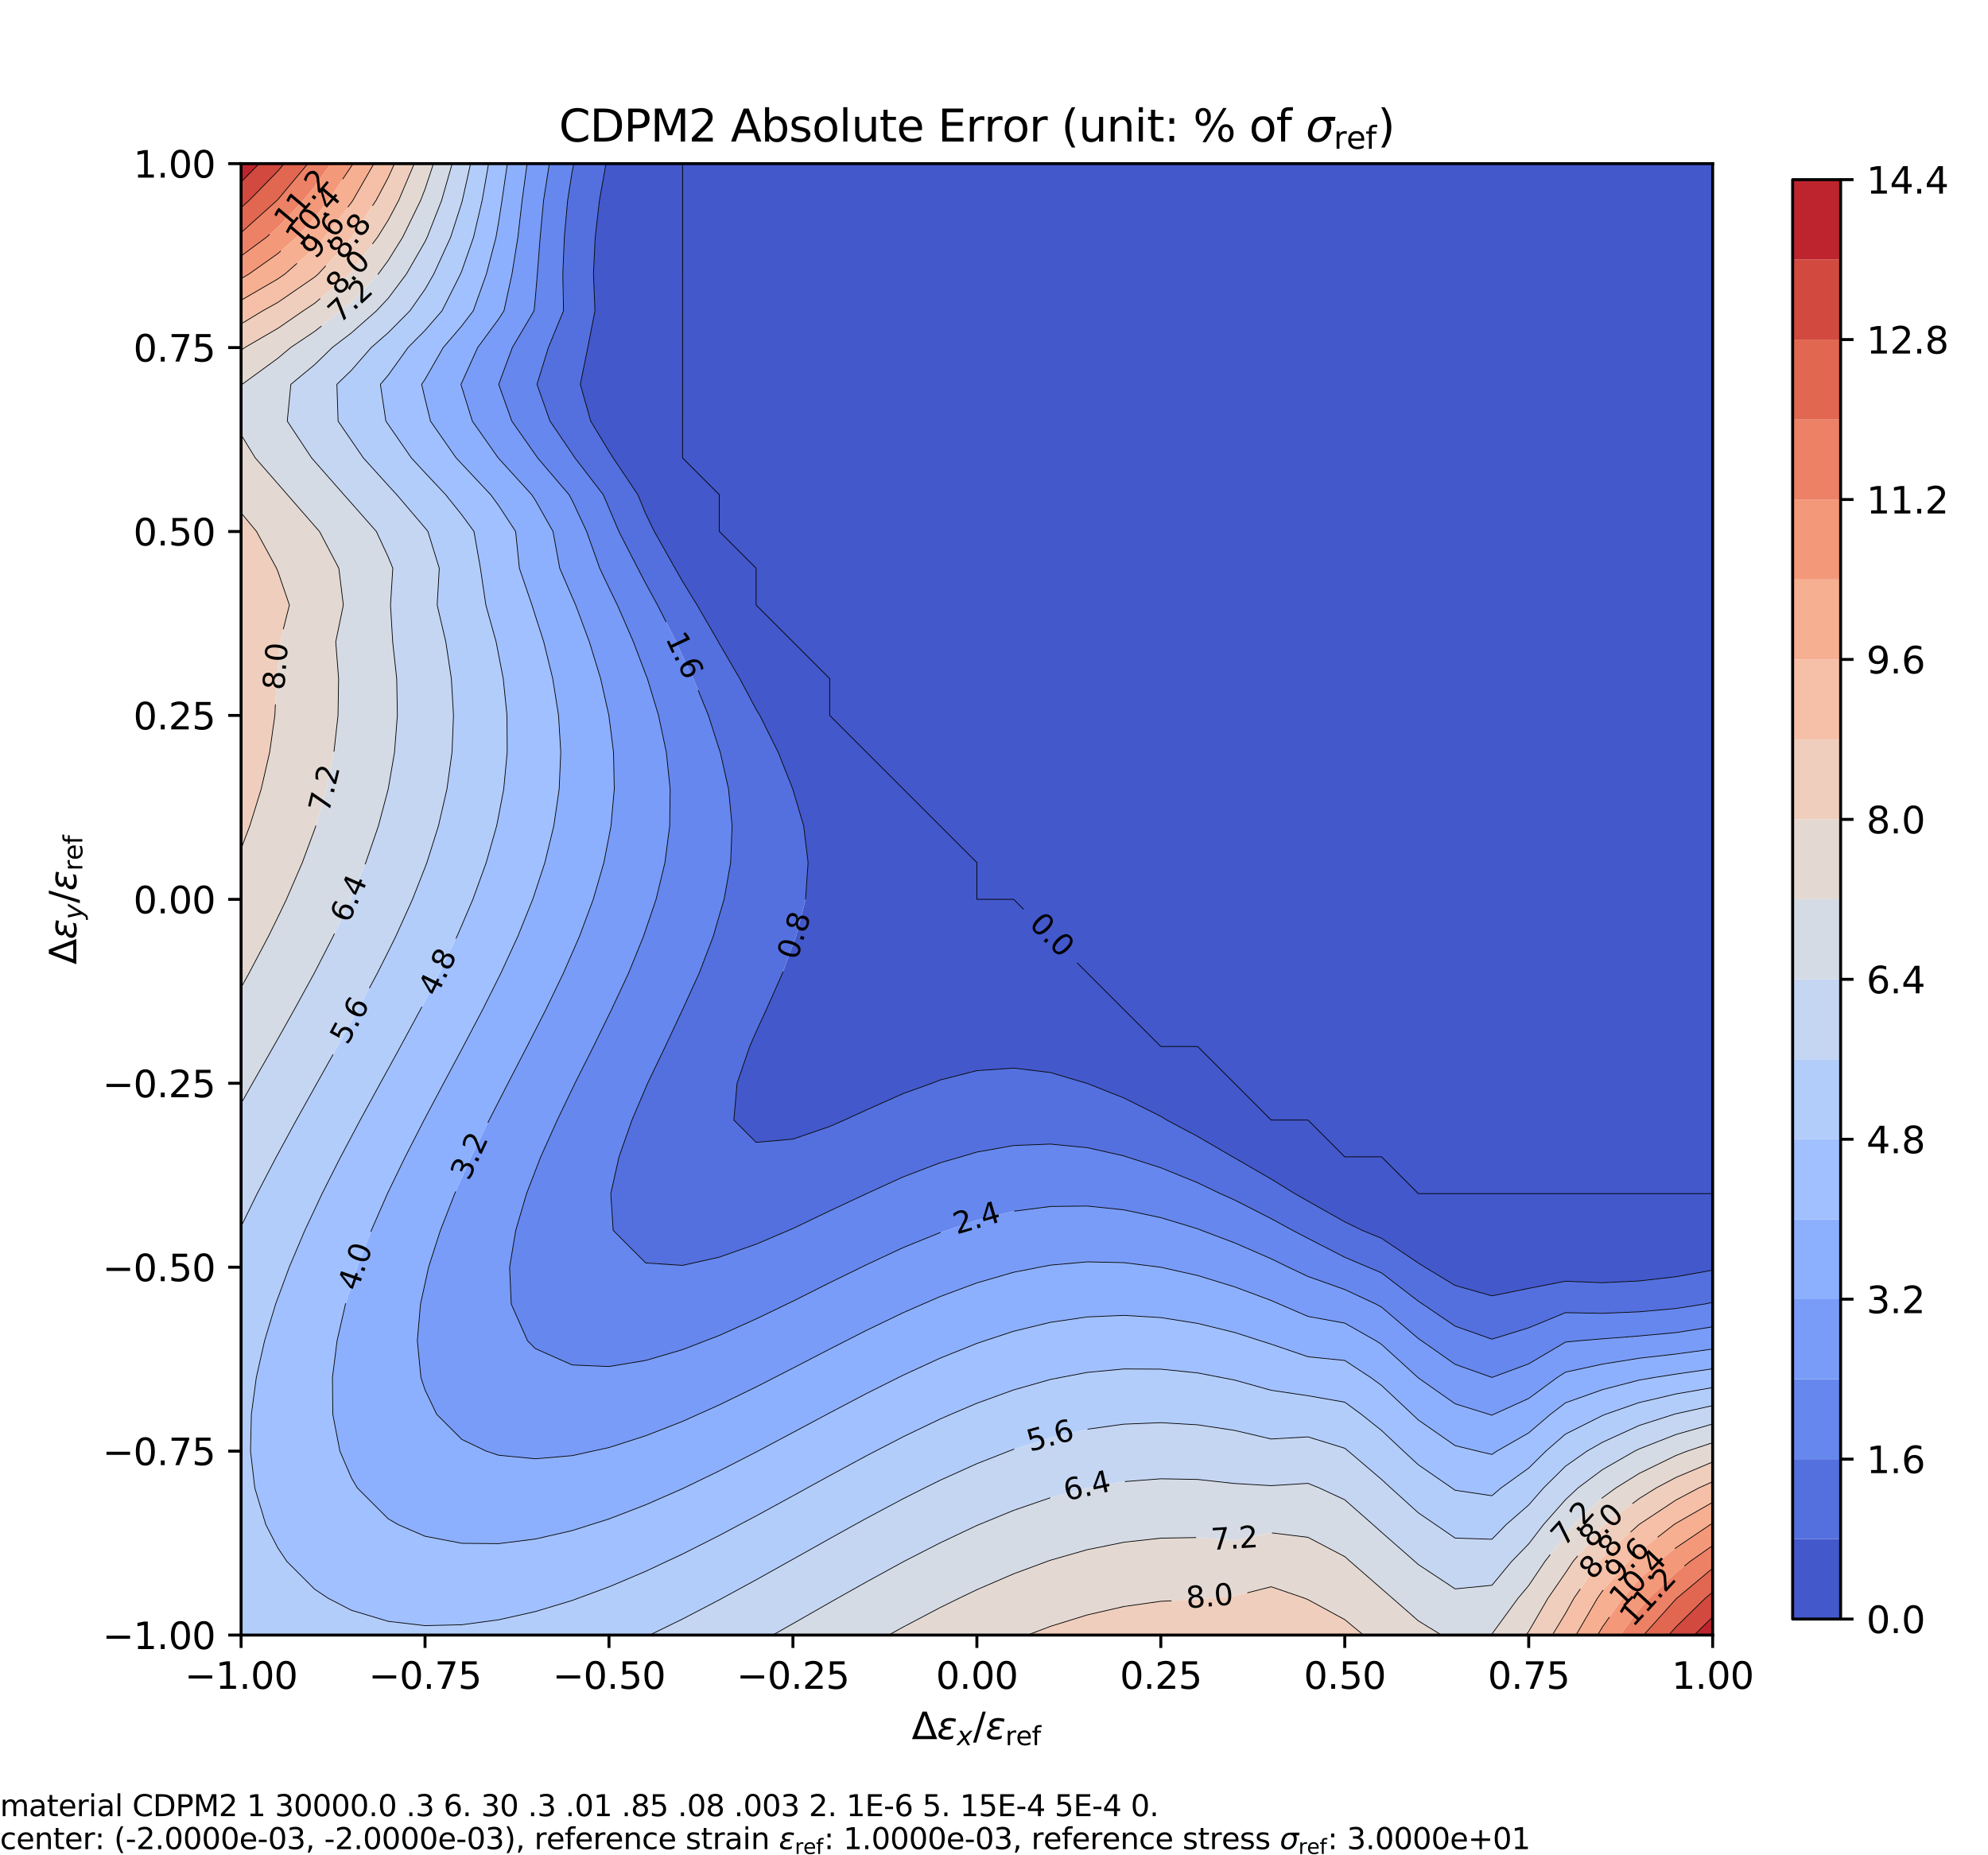 <svg xmlns="http://www.w3.org/2000/svg" xmlns:xlink="http://www.w3.org/1999/xlink" width="720" height="672" viewBox="0 0 540 504"><defs><style>*{stroke-linejoin:round;stroke-linecap:butt}</style></defs><g id="figure_1"><path id="patch_1" d="M0 504h540V0H0z" style="fill:#fff"/><g id="axes_1"><path id="patch_2" d="M65.486 444.179h399.725V44.453H65.486z" style="fill:#fff"/><g id="QuadContourSet_1"><path d="m395.26 349.21 9.992 2.82 9.994-2.032 9.993-1.946 9.993.41 9.993-.478 9.993-1.148 9.993-1.782V44.453h-300.6l-1.782 9.993-1.148 9.994-.48 9.993.411 9.993-1.946 9.993-2.03 9.993 2.82 9.993 4.961 8.205 1.13 1.788 6.718 9.994 2.145 5.23 2.325 4.763 5.63 9.993 2.039 3.574 3.95 6.419 5.789 9.993.254.483 5.544 9.51 4.449 8.364 1.004 1.63 4.983 9.992 3.964 9.994.042.176 2.91 9.817 1.216 9.993-.692 9.993-2.55 9.993-.884 2.228-2.79 7.765-4.445 9.993-2.758 5.996-1.743 3.998-3.432 9.993-.88 9.993 6.055 6.054 9.993-.88 9.993-3.431 3.998-1.743 5.995-2.758 9.993-4.445 7.766-2.79 2.228-.884 9.993-2.55 9.993-.692 9.993 1.215 9.817 2.91.176.043 9.993 3.964 9.993 4.983 1.63 1.004 8.363 4.45 9.51 5.543.484.254 9.993 5.788 6.419 3.951 3.574 2.038 9.993 5.63 4.763 2.325 5.23 2.146 9.993 6.718 1.789 1.13z" clip-path="url(#p7967a98cdc)" style="fill:#4358cb"/><path d="m395.26 360.257 9.992 3.539 9.994-3.087 9.993-4.115 9.993.187 9.993-.417 9.993-.893 7.866-1.23 2.127-.445v-8.742l-9.993 1.782-9.993 1.148-9.993.479-9.993-.41-9.993 1.945-9.994 2.031-9.993-2.82-8.204-4.962-1.789-1.13-9.993-6.717-5.23-2.146-4.763-2.324-9.993-5.63-3.574-2.039-6.42-3.95-9.992-5.79-.483-.253-9.51-5.544-8.365-4.45-1.629-1.003-9.993-4.983-9.993-3.964-.176-.042-9.817-2.911-9.993-1.215-9.993.691-9.993 2.55-2.228.885-7.766 2.79-9.993 4.445-5.995 2.758-3.998 1.743-9.993 3.431-9.993.88-6.055-6.054.88-9.993 3.432-9.993 1.743-3.998 2.758-5.996 4.444-9.993 2.791-7.765.884-2.228 2.55-9.993.692-9.993-1.215-9.993-2.911-9.817-.042-.176-3.964-9.994-4.983-9.993-1.004-1.629-4.45-8.364-5.543-9.51-.254-.483-5.789-9.993-3.95-6.419-2.039-3.574-5.63-9.993-2.325-4.764-2.145-5.23-6.718-9.993-1.13-1.788-4.962-8.205-2.82-9.993 2.031-9.993 1.946-9.993-.41-9.993.479-9.993 1.148-9.994 1.782-9.993h-8.742l-.445 2.128-1.23 7.865-.893 9.994-.417 9.993.187 9.993-4.115 9.993-3.087 9.993 3.539 9.993 6.016 8.856.755 1.137 7.691 9.994 1.547 3.635 2.697 6.358 5.129 9.993 2.167 4.14 3.196 5.853 5.092 9.993 1.706 3.834 2.96 6.16 4.067 9.992 2.966 9.287.254.706 2.243 9.994.976 9.993-.4 9.993-1.776 9.993-1.297 4.354-1.624 5.64-3.811 9.992-4.558 9.97-.01.023-4.678 9.994-4.793 9.993-.513 1.195-3.738 8.798-3.518 9.993-2.243 9.993.66 9.993 8.84 8.84 9.993.66 9.993-2.244 9.993-3.518 8.798-3.738 1.195-.513 9.993-4.792 9.993-4.678.024-.01 9.97-4.558 9.993-3.812 5.638-1.623 4.355-1.297 9.993-1.777 9.993-.399 9.993.976 9.993 2.243.707.254 9.286 2.966 9.993 4.066 6.16 2.961 3.834 1.705 9.993 5.093 5.854 3.195 4.139 2.168 9.993 5.129 6.358 2.696 3.635 1.547 9.993 7.692 1.138.754z" clip-path="url(#p7967a98cdc)" style="fill:#5470de"/><path d="m145.431 366.367 9.993 4.428 9.993.44 9.993-1.662 9.994-2.933 6.226-2.406 3.767-1.447 9.993-4.496 8.428-4.05 1.565-.757 9.993-5.026 8.627-4.21 1.366-.677 9.993-4.666 9.994-4.06 1.75-.59 8.243-2.8 9.993-2.41 9.993-1.294 9.993-.12 9.993 1.042 9.993 2.115 9.993 3.027 1.099.44 8.895 3.354 9.993 4.355 4.682 2.283 5.31 2.518 9.994 3.551 8.42 3.924 1.573.858 9.993 8.53.88.606 9.113 6.402 9.993 3.56 9.994-3.696 9.993-5.91 3.627-.356 6.366-.532 9.993-.769 9.993-.921 9.993-1.57v-6.646l-2.127.444-7.866 1.231-9.993.893-9.993.417-9.993-.187-9.993 4.115-9.994 3.087-9.993-3.54-8.855-6.016-1.138-.754-9.993-7.692-3.635-1.547-6.358-2.696-9.993-5.13-4.14-2.167-5.853-3.195-9.993-5.093-3.834-1.705-6.16-2.961-9.993-4.066-9.286-2.966-.707-.254-9.993-2.243-9.993-.976-9.993.399-9.993 1.777-4.355 1.297-5.638 1.623-9.994 3.812-9.97 4.558-.023.01-9.993 4.678-9.993 4.792-1.195.513-8.798 3.738-9.993 3.518-9.993 2.244-9.994-.66-8.839-8.84-.66-9.993 2.243-9.993 3.518-9.993 3.738-8.798.513-1.195 4.793-9.993 4.677-9.994.01-.023 4.559-9.97 3.811-9.993 1.624-5.639 1.297-4.354 1.777-9.993.399-9.993-.976-9.993-2.243-9.994-.254-.706-2.966-9.287-4.066-9.993-2.961-6.16-1.706-3.833-5.092-9.993-3.196-5.854-2.167-4.14-5.13-9.992-2.696-6.358-1.547-3.635-7.691-9.994-.755-1.137-6.016-8.856-3.54-9.993 3.088-9.993 4.115-9.993-.187-9.993.417-9.993.892-9.994 1.231-7.865.445-2.128h-6.646l-1.57 9.993-.921 9.994-.77 9.993-.53 6.366-.358 3.627-5.91 9.993-3.695 9.993 3.56 9.993 6.402 9.113.605.88 8.53 9.994.858 1.573 3.925 8.42 3.55 9.993 2.518 5.31 2.284 4.683 4.354 9.993 3.355 8.895.44 1.098 3.026 9.993 2.116 9.993 1.042 9.994-.12 9.993-1.294 9.993-2.41 9.993-2.8 8.244-.59 1.75-4.06 9.992-4.667 9.993-.676 1.367-4.21 8.627-5.027 9.993-.756 1.565-4.05 8.428-4.497 9.993-1.446 3.767-2.407 6.226-2.932 9.993-1.663 9.993.44 9.993 4.428 9.994z" clip-path="url(#p7967a98cdc)" style="fill:#6687ed"/><path d="m135.438 395.322 9.993.971 9.993-.854 5.535-1.226 4.458-.972 9.993-3.207 9.994-3.897 4.253-1.917 5.74-2.57 9.993-4.868 4.993-2.555 5-2.556 9.993-5.177 4.439-2.26 5.554-2.833 9.993-4.809 5.387-2.352 4.607-2.007 9.993-3.723 9.993-2.886 7.056-1.377 2.937-.56 9.993-.889 9.993.21 9.834 1.24.16.018 9.992 2.237 9.994 3.069 9.993 3.717 2.166.951 7.827 3.375 9.993 1.827 8.468 4.792 1.525.988 9.881 9.005.112.105 9.993 7.02 9.22 2.868.773.235.455-.235 9.539-4.312 7.719-5.681 2.274-1.469 9.993-2.175 9.993-1.603 9.993-1.143 9.993-1.354v-6.041l-9.993 1.57-9.993.921-9.993.77-6.366.53-3.627.358-9.993 5.91-9.994 3.694-9.993-3.559-9.113-6.402-.88-.605-9.993-8.53-1.573-.859-8.42-3.924-9.993-3.551-5.311-2.518-4.682-2.283-9.993-4.355-8.895-3.355-1.099-.439-9.993-3.027-9.993-2.115-9.993-1.042-9.993.12-9.993 1.293-9.993 2.41-8.244 2.8-1.75.59-9.993 4.06-9.993 4.667-1.366.676-8.627 4.211-9.993 5.026-1.565.756-8.428 4.051-9.993 4.496-3.767 1.447-6.226 2.406-9.994 2.933-9.993 1.662-9.993-.44-9.993-4.428-2.134-2.133-4.427-9.994-.44-9.993 1.662-9.993 2.932-9.993 2.407-6.226 1.446-3.767 4.496-9.993 4.051-8.428.756-1.565 5.026-9.993 4.211-8.627.676-1.367 4.667-9.993 4.06-9.993.59-1.75 2.8-8.243 2.41-9.993 1.294-9.993.12-9.993-1.042-9.994-2.116-9.993-3.027-9.993-.439-1.098-3.355-8.895-4.354-9.993-2.284-4.682-2.517-5.311-3.551-9.993-3.925-8.42-.858-1.573-8.53-9.994-.605-.88-6.403-9.113-3.559-9.993 3.695-9.993 5.91-9.993.357-3.627.531-6.366.77-9.993.921-9.994 1.57-9.993h-6.042l-1.353 9.993-1.144 9.994-1.602 9.993-2.175 9.993-1.47 2.274-5.68 7.719-4.312 9.538-.235.455.235.774 2.868 9.22 7.02 9.992.105.112 9.004 9.882.99 1.525 4.79 8.468 1.827 9.993 3.375 7.827.951 2.166 3.718 9.993 3.068 9.993 2.237 9.993.02.16 1.24 9.833.208 9.994-.888 9.993-.56 2.937-1.377 7.056-2.887 9.993-3.722 9.993-2.008 4.606-2.351 5.387-4.81 9.993-2.832 5.555-2.26 4.439-5.178 9.993-2.555 5-2.555 4.993-4.87 9.993-2.568 5.74-1.917 4.253-3.898 9.993-3.207 9.993-.971 4.459-1.226 5.534-.854 9.994.97 9.993 1.11 3.348 3.186 6.645 6.807 6.807 6.645 3.186z" clip-path="url(#p7967a98cdc)" style="fill:#799cf8"/><path d="m115.452 417.33 9.993 1.924 9.993.094 9.993-1.254 9.993-2.29 5.033-1.605 4.96-1.557 9.993-3.853 9.994-4.376.425-.207 9.568-4.628 9.993-5.11.475-.255 9.518-5.057 9.24-4.936.753-.401 9.993-5.257 8.667-4.335 1.326-.66 9.994-4.6 9.993-4.018 2.13-.715 7.863-2.588 9.993-2.43 9.993-1.456 9.993-.428 9.993.603 9.993 1.58 9.994 2.445 7.08 2.274 2.913.923 9.993 3.418 9.993 1.01 7.064 4.642 2.93 2.143 8.36 7.85 1.632 1.537 9.993 6.965 6.133 1.491 3.86.905 1.333-.905 8.66-4.959 5.884-5.034 4.11-3.135 9.993-3.556 9.993-2.61 3.988-.692 6.005-.933 9.993-1.453v-5.358l-9.993 1.354-9.993 1.143-9.993 1.603-9.993 2.175-2.274 1.469-7.72 5.681-9.538 4.312-.455.235-.774-.235-9.219-2.868-9.993-7.02-.112-.105-9.88-9.005-1.526-.988-8.468-4.792-9.993-1.827-7.827-3.375-2.166-.95-9.993-3.718-9.994-3.069-9.993-2.237-.159-.019-9.834-1.24-9.993-.209-9.993.888-2.937.561-7.056 1.377-9.993 2.886-9.993 3.723-4.607 2.007-5.387 2.352-9.993 4.81-5.554 2.832-4.439 2.26-9.993 5.177-5 2.556-4.993 2.555-9.993 4.869-5.74 2.569-4.253 1.917-9.994 3.897-9.993 3.207-4.458.972-5.535 1.226-9.993.854-9.993-.97-3.348-1.11-6.645-3.186-6.807-6.807-3.186-6.645-1.11-3.348-.97-9.993.854-9.994 1.226-5.534.971-4.459 3.207-9.993 3.898-9.993 1.917-4.253 2.569-5.74 4.869-9.993 2.555-4.994 2.555-5 5.177-9.992 2.261-4.44 2.832-5.554 4.81-9.993 2.351-5.387 2.008-4.606 3.722-9.993 2.887-9.993 1.376-7.056.561-2.937.888-9.993-.209-9.994-1.24-9.834-.019-.159-2.237-9.993-3.068-9.993-3.718-9.993-.95-2.166-3.376-7.827-1.826-9.993-4.792-8.468-.989-1.525-9.004-9.882-.106-.112-7.02-9.993-2.867-9.219-.235-.774.235-.455 4.311-9.538 5.682-7.719 1.469-2.274 2.175-9.993 1.602-9.993 1.144-9.994 1.354-9.993h-5.359l-1.452 9.993-.933 6.006-.693 3.988-2.61 9.993-3.555 9.993-3.135 4.11-5.035 5.883-4.958 8.66-.905 1.333.905 3.861 1.49 6.132 6.965 9.993 1.538 1.632 7.85 8.362 2.143 2.929 4.64 7.064 1.012 9.993 3.418 9.993.923 2.912 2.274 7.081 2.445 9.993 1.58 9.993.603 9.993-.429 9.994-1.456 9.993-2.43 9.993-2.587 7.863-.715 2.13-4.018 9.993-4.6 9.993-.66 1.327-4.336 8.666-5.256 9.994-.401.753-4.936 9.24-5.057 9.517-.254.476-5.111 9.993-4.628 9.568-.208.425-4.375 9.993-3.853 9.993-1.558 4.96-1.604 5.033-2.29 9.994-1.255 9.993.095 9.993 1.923 9.993 3.131 7.267 1.599 2.726 8.395 8.395 2.725 1.598z" clip-path="url(#p7967a98cdc)" style="fill:#8db0fe"/><path d="m95.465 437.45 9.994 3 9.993 1.166 9.993-.236 9.993-1.341 9.993-2.246 9.993-3.01 1.599-.597 8.394-3.096 9.993-4.23 5.656-2.668 4.338-2.023 9.993-5.046 5.486-2.924 4.507-2.381 9.993-5.453 3.91-2.159 6.083-3.33 9.993-5.4 2.42-1.263 7.573-3.91 9.994-4.806 2.937-1.277 7.056-3.012 9.993-3.623 9.993-2.839 2.63-.52 7.363-1.4 9.993-.94 9.993.056 9.993 1.023 6.518 1.262 3.476.668 9.993 2.788 9.993 1.479 9.993 1.752 4.502 3.306 5.491 4.383 5.978 5.61 4.015 3.717 9.082 6.276.911.638 9.993 1.488 2.489-2.126 7.505-5.384 4.659-4.609 5.334-4.63 9.993-5.018.83-.345 9.163-3.198 9.993-2.332 9.993-1.744v-5.105l-9.993 1.453-6.005.933-3.988.693-9.993 2.609-9.993 3.556-4.11 3.135-5.883 5.034-8.66 4.959-1.334.905-3.86-.905-6.133-1.491-9.993-6.965-1.631-1.537-8.362-7.85-2.93-2.143-7.063-4.641-9.993-1.011-9.993-3.418-2.913-.923-7.08-2.274-9.994-2.446-9.993-1.58-9.993-.602-9.993.428-9.993 1.457-9.993 2.429-7.863 2.588-2.13.715-9.993 4.018-9.994 4.6-1.326.66-8.667 4.335-9.993 5.257-.754.4-9.239 4.937-9.518 5.057-.475.254-9.993 5.11-9.568 4.63-.425.206-9.994 4.376-9.993 3.853-4.96 1.557-5.033 1.604-9.993 2.29-9.993 1.255-9.993-.094-9.993-1.923-7.268-3.132-2.725-1.598-8.395-8.395-1.599-2.726-3.131-7.267-1.923-9.993-.095-9.993 1.255-9.993 2.29-9.994 1.604-5.033 1.558-4.96 3.853-9.993 4.375-9.993.208-.425 4.628-9.568 5.11-9.993.255-.476 5.057-9.517 4.936-9.24.4-.753 5.257-9.994 4.336-8.666.66-1.327 4.6-9.993 4.018-9.993.715-2.13 2.588-7.863 2.429-9.993 1.456-9.993.429-9.994-.603-9.993-1.58-9.993-2.445-9.993-2.274-7.08-.923-2.913-3.418-9.993-1.011-9.993-4.641-7.064-2.143-2.93-7.85-8.361-1.538-1.632-6.964-9.993-1.491-6.132-.905-3.86.905-1.334 4.958-8.66 5.035-5.884 3.135-4.11 3.556-9.992 2.609-9.993.693-3.988.933-6.006 1.452-9.993h-5.105l-1.744 9.993-2.331 9.994-3.198 9.163-.345.83-5.019 9.993-4.63 5.334-4.608 4.659-5.384 7.505-2.126 2.488 1.488 9.993.638.912 6.275 9.081 3.718 4.016 5.61 5.978 4.383 5.491 3.306 4.502 1.752 9.993 1.479 9.993 2.787 9.993.669 3.475 1.262 6.518 1.022 9.993.057 9.993-.94 9.994-1.401 7.363-.52 2.63-2.838 9.993-3.624 9.993-3.011 7.055-1.277 2.938-4.807 9.993-3.91 7.574-1.263 2.42-5.399 9.993-3.33 6.083-2.16 3.91-5.452 9.993-2.382 4.506-2.924 5.487-5.046 9.993-2.023 4.337-2.667 5.656-4.23 9.993-3.096 8.395-.598 1.598-3.01 9.994-2.245 9.993-1.341 9.993-.237 9.993 1.167 9.993 3 9.993 3.264 6.312 2.462 3.681 7.531 7.532 3.682 2.462z" clip-path="url(#p7967a98cdc)" style="fill:#a1c0ff"/><path d="M75.48 444.179h100.99l8.933-4.361 9.993-5.213.765-.42 9.228-5.013 8.9-4.98 1.093-.605 9.993-5.602 6.81-3.786 3.183-1.75 9.993-5.321 5.808-2.922 4.186-2.072 9.993-4.51 8.675-3.411 1.318-.506 9.993-3.143 9.993-2.302 9.993-1.376 9.993-.4 9.993.578 9.994 1.507 9.993 2.347 9.993-.574 9.993 3.092.973.777 9.02 7.69 2.503 2.303 7.49 6.767 4.709 3.226 5.284 3.632 9.993.326 3.837-3.958 6.157-5.362 4.041-4.63 5.952-5.894 5.836-4.1 4.157-2.383 9.993-4.576 9.456-3.034.537-.146 9.993-2.228v-4.9l-9.993 1.744-9.993 2.332-9.163 3.198-.83.345-9.993 5.019-5.334 4.629-4.66 4.609-7.504 5.384-2.489 2.126-9.993-1.488-.911-.638-9.082-6.276-4.015-3.717-5.978-5.61-5.491-4.383-4.502-3.306-9.993-1.752-9.993-1.479-9.993-2.788-3.476-.668-6.518-1.262-9.993-1.023-9.993-.056-9.993.94-7.364 1.4-2.63.52-9.992 2.839-9.993 3.623-7.056 3.012-2.937 1.277-9.994 4.806-7.573 3.91-2.42 1.263-9.993 5.4-6.083 3.33-3.91 2.16-9.993 5.452-4.507 2.381-5.486 2.924-9.993 5.046-4.338 2.023-5.656 2.667-9.993 4.231-8.394 3.096-1.599.597-9.993 3.01-9.993 2.246-9.993 1.341-9.993.236-9.993-1.167-9.994-2.999-6.311-3.264-3.682-2.462-7.53-7.532-2.463-3.681-3.264-6.312-3-9.993-1.167-9.993.237-9.993 1.34-9.993 2.247-9.993 3.01-9.994.597-1.598 3.096-8.395 4.23-9.993 2.667-5.656 2.023-4.337 5.046-9.993 2.924-5.487 2.382-4.506 5.452-9.993 2.16-3.91 3.33-6.083 5.4-9.994 1.263-2.42 3.91-7.573 4.806-9.993 1.277-2.938 3.011-7.055 3.624-9.993 2.838-9.993.52-2.63 1.401-7.363.94-9.994-.057-9.993-1.022-9.993-1.262-6.518-.669-3.475-2.787-9.993-1.479-9.993-1.752-9.993-3.306-4.502-4.384-5.491-5.61-5.978-3.717-4.016-6.275-9.081-.638-.912-1.488-9.993 2.126-2.488 5.384-7.505 4.609-4.659 4.63-5.334 5.018-9.993.345-.83 3.198-9.163 2.331-9.994 1.745-9.993h-4.9l-2.229 9.993-.145.537-3.034 9.457-4.576 9.993-2.383 4.156-4.1 5.837-5.893 5.951-4.631 4.042-5.363 6.156-3.957 3.837.325 9.993 3.632 5.285 3.227 4.708 6.767 7.49 2.302 2.504 7.69 9.02.778.973 3.091 9.993-.573 9.993 2.346 9.993 1.508 9.993.577 9.993-.4 9.993-1.375 9.994-2.303 9.993-3.143 9.993-.505 1.318-3.412 8.675-4.51 9.993-2.071 4.186-2.922 5.807-5.322 9.993-1.75 3.184-3.786 6.81-5.601 9.993-.606 1.092-4.98 8.9-5.013 9.229-.42.765-5.212 9.993-4.361 8.932V444.18z" clip-path="url(#p7967a98cdc)" style="fill:#b3cdfb"/><path d="M185.404 444.179h24.491l5.488-3.098 9.993-5.715 2.077-1.18 7.916-4.446 9.993-5.475.14-.073 9.854-5.05 9.993-4.728.508-.215 9.485-3.895 9.993-3.44 9.993-2.652.033-.006 9.96-1.704 9.993-.774 9.993.176 9.994 1.097 9.993.591 9.993-.623 3.038 1.237 6.955 3.227 7.687 6.766 2.306 2.052 9.046 7.941.947.83 9.993 6.612 9.993-.977 5.347-6.465 4.647-4.777 3.992-5.216 6-6.802 3.4-3.19 6.594-4.937 8.793-5.057 1.2-.585 9.993-3.921 9.993-2.868v-4.993l-9.993 2.228-.537.146-9.456 3.034-9.993 4.576-4.157 2.383-5.836 4.1-5.952 5.893-4.041 4.631-6.157 5.362-3.837 3.958-9.993-.326-5.284-3.632-4.709-3.226-7.49-6.767-2.503-2.303-9.02-7.69-.973-.777-9.993-3.092-9.993.574-9.993-2.347-9.994-1.507-9.993-.578-9.993.4-9.993 1.376-9.993 2.302-9.993 3.143-1.318.506-8.675 3.412-9.993 4.51-4.186 2.071-5.808 2.922-9.993 5.321-3.183 1.75-6.81 3.786-9.993 5.602-1.092.605-8.901 4.98-9.228 5.014-.765.42-9.993 5.212-8.933 4.36zM69.847 324.26l5.212-9.993.42-.765 5.013-9.228 4.98-8.901.606-1.092 5.601-9.993 3.786-6.81 1.75-3.184 5.322-9.993 2.922-5.807 2.071-4.186 4.51-9.993 3.412-8.675.505-1.318 3.143-9.993 2.303-9.993 1.375-9.994.4-9.993-.577-9.993-1.508-9.993-2.346-9.993.573-9.993-3.091-9.993-.777-.973-7.69-9.02-2.303-2.504-6.767-7.49-3.227-4.708-3.632-5.285-.325-9.993 3.957-3.837 5.363-6.156 4.63-4.042 5.893-5.951 4.1-5.837 2.384-4.156 4.576-9.993 3.034-9.457.145-.537 2.229-9.993h-4.994l-2.867 9.993-3.922 9.994-.584 1.2-5.057 8.793-4.936 6.594-3.191 3.399-6.803 6-5.216 3.993-4.777 4.646-6.465 5.347-.976 9.993 6.612 9.993.83.948 7.941 9.046 2.051 2.306 6.767 7.687 3.227 6.954 1.237 3.039-.624 9.993.591 9.993 1.097 9.993.177 9.993-.774 9.993-1.704 9.961-.006.033-2.653 9.993-3.439 9.993-3.896 9.484-.214.509-4.729 9.993-5.05 9.855-.072.138-5.475 9.993-4.446 7.917-1.18 2.077-5.715 9.993-3.098 5.488v33.423z" clip-path="url(#p7967a98cdc)" style="fill:#c5d6f2"/><path d="M215.383 444.179h26l3.98-2.194 9.993-5.265 5.157-2.534 4.836-2.328 9.993-4.316 9.04-3.35.953-.342 9.993-2.863 9.993-2.025 9.993-1.111 9.993-.163 9.994.781 9.993-2.064 9.993 1.224 9.993 5.246 1.492 1.317 8.501 7.409 2.972 2.585 7.021 6.139 6.298 3.854h12.443l1.245-.274 7.09-9.72 2.904-3.456 4.397-6.537 5.596-7.183 2.308-2.81 7.685-7.293 3.698-2.7 6.295-3.917 9.993-4.878 3.077-1.198 6.916-2.295v-5.08l-9.993 2.869-9.993 3.921-1.2.585-8.793 5.057-6.594 4.936-3.4 3.191-6 6.802-3.992 5.216-4.647 4.777-5.347 6.465-9.993.977-9.993-6.612-.947-.83-9.046-7.941-2.306-2.052-7.687-6.766-6.955-3.227-3.038-1.237-9.993.623-9.993-.59-9.994-1.098-9.993-.176-9.993.774-9.96 1.704-.033.006-9.993 2.653-9.993 3.439-9.485 3.895-.508.215-9.993 4.728-9.855 5.05-.139.073-9.993 5.475-7.916 4.446-2.077 1.18-9.993 5.715-5.488 3.098zM68.584 294.282l5.714-9.993 1.181-2.077 4.446-7.917 5.475-9.993.072-.138 5.05-9.855 4.73-9.993.213-.509 3.896-9.484 3.439-9.993 2.653-9.993.006-.033 1.704-9.96.774-9.994-.177-9.993-1.097-9.993-.59-9.993.623-9.993-1.237-3.039-3.227-6.954-6.767-7.687-2.05-2.306-7.943-9.046-.83-.948-6.611-9.993.976-9.993 6.465-5.347 4.777-4.646 5.216-3.992 6.803-6.001 3.19-3.399 4.937-6.594 5.057-8.793.584-1.2 3.922-9.994 2.868-9.993h-5.08l-2.294 6.916-1.198 3.077-4.878 9.994-3.917 6.295-2.7 3.698-7.294 7.684-2.81 2.309-7.183 5.596-6.537 4.397-3.456 2.903-9.72 7.09-.273 1.245V118.1l3.854 6.298 6.14 7.021 2.584 2.973 7.408 8.5 1.318 1.493 5.246 9.993 1.224 9.993-2.064 9.993.78 9.993-.162 9.993-1.112 9.993-2.024 9.994-2.863 9.993-.343.952-3.35 9.04-4.316 9.994-2.327 4.836-2.534 5.157-5.265 9.993-2.194 3.98v31.488z" clip-path="url(#p7967a98cdc)" style="fill:#d5dbe5"/><path d="M245.362 444.179h33.73l6.243-2.372 9.993-3.1 9.993-2.295 9.993-1.407 9.993-.466 3.264-.353 6.73-.596 9.993-2.54 9.14 3.136.853.36 9.993 5.435 5.079 4.198h21.205l-6.298-3.854-7.02-6.14-2.973-2.584-8.5-7.409-1.493-1.317-9.993-5.246-9.993-1.224-9.993 2.064-9.994-.78-9.993.162-9.993 1.111-9.993 2.025-9.993 2.863-.952.342-9.041 3.35-9.993 4.316-4.836 2.328-5.157 2.534-9.994 5.265-3.979 2.194zm159.89 0h9.253l.74-1.002 5.22-8.991 4.774-6.916 2.037-3.078 7.956-9.397.655-.596 9.338-7.085 4.654-2.908 5.34-2.834 9.992-4.222v-5.232l-6.916 2.295-3.077 1.198-9.993 4.878-6.295 3.917-3.698 2.7-7.685 7.293-2.308 2.81-5.596 7.183-4.397 6.537-2.903 3.457-7.09 9.72-1.246.273zM67.68 264.302l5.265-9.993 2.534-5.157 2.327-4.836 4.317-9.993 3.35-9.04.342-.953 2.863-9.993 2.024-9.994 1.112-9.993.162-9.993-.78-9.993 2.064-9.993-1.224-9.993-5.246-9.993-1.318-1.493-7.408-8.5-2.585-2.973-6.14-7.02-3.853-6.299v21.206l4.198 5.079 5.434 9.993.361.854 3.135 9.139-2.54 9.993-.595 6.73-.353 3.263-.466 9.993-1.407 9.993-2.296 9.994-3.1 9.993-2.371 6.243v37.709zm-1.92-159.89 9.72-7.09 3.455-2.903 6.537-4.397 7.184-5.596 2.81-2.309 7.293-7.684 2.7-3.698 3.917-6.295 4.878-9.994 1.198-3.077 2.294-6.916h-5.232l-4.221 9.993-2.834 5.34-2.908 4.654-7.086 9.338-.595.655-9.398 7.955-3.077 2.038-6.916 4.774-8.991 5.219-1.002.74v10.498z" clip-path="url(#p7967a98cdc)" style="fill:#e4d9d2"/><path d="M285.335 444.179h85.024l-5.079-4.198-9.993-5.434-.854-.361-9.14-3.135-9.992 2.539-6.73.596-3.264.353-9.993.466-9.993 1.407-9.993 2.296-9.993 3.099-6.243 2.372zm129.91 0h6.418l3.576-5.898 2.276-4.095 6.878-9.994.839-.991 9.9-9.002.093-.07 9.993-6.612 6.228-3.31 3.765-1.7v-5.357l-9.993 4.222-5.339 2.834-4.654 2.908-9.338 7.085-.655.596-7.956 9.397-2.037 3.078-4.774 6.916-5.22 8.99-.74 1.003zM67.859 224.329l3.099-9.992 2.296-9.994 1.407-9.993.466-9.993.353-3.264.596-6.729 2.54-9.993-3.136-9.14-.361-.853-5.434-9.993-4.198-5.079v91.267zm-1.37-129.91 8.991-5.22 6.916-4.773 3.077-2.038 9.398-7.955.595-.655 7.086-9.338 2.908-4.654 2.834-5.34 4.221-9.993h-5.357l-1.698 3.766-3.311 6.227-6.612 9.994-.07.092-9.002 9.9-.992.84-9.993 6.877-4.095 2.277L65.486 88v7.158z" clip-path="url(#p7967a98cdc)" style="fill:#efcebd"/><path d="M425.239 444.179h2.855l5.806-9.993 1.332-1.912 7.083-8.082 2.91-2.677 9.435-7.316.558-.37 9.993-5.726v-5.596l-3.765 1.7-6.228 3.31-9.993 6.612-.093.07-9.9 9.002-.84.991-6.877 9.994-2.276 4.095-3.576 5.898zM71.384 84.426l4.095-2.277 9.993-6.877.992-.84 9.001-9.9.07-.092 6.613-9.994 3.31-6.227 1.7-3.766h-5.596l-5.727 9.993-.37.56-7.315 9.434-2.678 2.91-8.081 7.083-1.912 1.332-9.993 5.805v6.431z" clip-path="url(#p7967a98cdc)" style="fill:#f5c0a7"/><path d="m435.232 442.034 5.555-7.848 4.438-4.976 5.34-5.018 4.653-3.71 9.316-6.283.677-.39v-5.706l-9.993 5.726-.558.37-9.435 7.316-2.91 2.677-7.083 8.082-1.332 1.912-5.806 9.993h5.869zM75.479 75.765l1.912-1.332 8.081-7.083 2.678-2.91 7.315-9.435.37-.559 5.727-9.993h-5.706l-.39.677-6.284 9.316-3.71 4.655-5.017 5.339-4.976 4.438-7.848 5.555-2.145 1.269v5.868z" clip-path="url(#p7967a98cdc)" style="fill:#f7af91"/><path d="M435.232 444.179h4.887l5.106-6.897 2.75-3.096 7.243-6.852 3.835-3.142 6.158-4.333v-6.05l-.677.39-9.316 6.284-4.654 3.71-5.339 5.017-4.438 4.976-5.555 7.848-1.27 2.145zM67.63 74.433l7.848-5.555 4.976-4.438 5.017-5.34 3.71-4.654 6.283-9.316.39-.677h-6.049l-4.334 6.159-3.142 3.834-6.85 7.243-3.098 2.75-6.896 5.107v6.156z" clip-path="url(#p7967a98cdc)" style="fill:#f4987a"/><path d="M445.225 444.179h1.231l8.762-9.755.243-.238 9.75-8.143v-6.184l-6.158 4.333-3.835 3.142-7.243 6.852-2.75 3.096-5.106 6.897zM72.382 64.439l3.097-2.75 6.851-7.243 3.142-3.834 4.334-6.159h-6.184l-8.143 9.75-.238.243-9.755 8.762v6.338z" clip-path="url(#p7967a98cdc)" style="fill:#ec8165"/><path d="m455.218 441.996 7.975-7.81 2.018-1.686v-6.457l-9.75 8.143-.243.238-8.762 9.755h6.802zM75.241 54.446l.238-.243 8.143-9.75h-6.457l-1.686 2.019-7.81 7.974-2.183 1.96v6.802z" clip-path="url(#p7967a98cdc)" style="fill:#e16751"/><path d="M455.218 444.179h4.991l5.002-4.909v-6.77l-2.018 1.686-7.975 7.81-1.96 2.183zM67.668 54.446l7.811-7.974 1.686-2.019h-6.771l-4.908 5.002v6.951z" clip-path="url(#p7967a98cdc)" style="fill:#d1493f"/><path d="M465.211 444.179v-4.909l-5.002 4.909zM70.394 44.453h-4.908v5.002z" clip-path="url(#p7967a98cdc)" style="fill:#be242e"/></g><g id="matplotlib.axis_1"><g id="xtick_1"><g id="line2d_1"><defs><path id="mc5d4c18ce3" d="M0 0v3.5" style="stroke:#000;stroke-width:.8"/></defs><use xlink:href="#mc5d4c18ce3" x="65.486" y="444.179" style="stroke:#000;stroke-width:.8"/></g><g id="text_1" transform="matrix(.1 0 0 -.1 50.163 458.777)"><defs><path id="DejaVuSans-2212" d="M678 2272h4006v-531H678z" transform="scale(.016)"/><path id="DejaVuSans-31" d="M794 531h1031v3560L703 3866v575l1116 225h631V531h1031V0H794z" transform="scale(.016)"/><path id="DejaVuSans-2e" d="M684 794h660V0H684z" transform="scale(.016)"/><path id="DejaVuSans-30" d="M2034 4250q-487 0-733-480-245-479-245-1442 0-959 245-1439 246-480 733-480 491 0 736 480 246 480 246 1439 0 963-246 1442-245 480-736 480m0 500q785 0 1199-621 414-620 414-1801 0-1178-414-1799Q2819-91 2034-91q-784 0-1198 620-414 621-414 1799 0 1181 414 1801 414 621 1198 621" transform="scale(.016)"/></defs><use xlink:href="#DejaVuSans-2212"/><use xlink:href="#DejaVuSans-31" transform="translate(83.79)"/><use xlink:href="#DejaVuSans-2e" transform="translate(147.412)"/><use xlink:href="#DejaVuSans-30" transform="translate(179.2)"/><use xlink:href="#DejaVuSans-30" transform="translate(242.822)"/></g></g><g id="xtick_2"><use xlink:href="#mc5d4c18ce3" id="line2d_2" x="115.452" y="444.179" style="stroke:#000;stroke-width:.8"/><g id="text_2" transform="matrix(.1 0 0 -.1 100.129 458.777)"><defs><path id="DejaVuSans-37" d="M525 4666h3000v-269L1831 0h-659l1594 4134H525z" transform="scale(.016)"/><path id="DejaVuSans-35" d="M691 4666h2478v-532H1269V2991q137 47 274 70 138 23 276 23 781 0 1237-428 457-428 457-1159 0-753-469-1171Q2575-91 1722-91q-294 0-599 50Q819 9 494 109v635q281-153 581-228t634-75q541 0 856 284 316 284 316 772 0 487-316 771-315 285-856 285-253 0-505-56-251-56-513-175z" transform="scale(.016)"/></defs><use xlink:href="#DejaVuSans-2212"/><use xlink:href="#DejaVuSans-30" transform="translate(83.79)"/><use xlink:href="#DejaVuSans-2e" transform="translate(147.412)"/><use xlink:href="#DejaVuSans-37" transform="translate(179.2)"/><use xlink:href="#DejaVuSans-35" transform="translate(242.822)"/></g></g><g id="xtick_3"><use xlink:href="#mc5d4c18ce3" id="line2d_3" x="165.417" y="444.179" style="stroke:#000;stroke-width:.8"/><g id="text_3" transform="matrix(.1 0 0 -.1 150.095 458.777)"><use xlink:href="#DejaVuSans-2212"/><use xlink:href="#DejaVuSans-30" transform="translate(83.79)"/><use xlink:href="#DejaVuSans-2e" transform="translate(147.412)"/><use xlink:href="#DejaVuSans-35" transform="translate(179.2)"/><use xlink:href="#DejaVuSans-30" transform="translate(242.822)"/></g></g><g id="xtick_4"><use xlink:href="#mc5d4c18ce3" id="line2d_4" x="215.383" y="444.179" style="stroke:#000;stroke-width:.8"/><g id="text_4" transform="matrix(.1 0 0 -.1 200.06 458.777)"><defs><path id="DejaVuSans-32" d="M1228 531h2203V0H469v531q359 372 979 998 621 627 780 809 303 340 423 576 121 236 121 464 0 372-261 606-261 235-680 235-297 0-627-103-329-103-704-313v638q381 153 712 231 332 78 607 78 725 0 1156-363 431-362 431-968 0-288-108-546-107-257-392-607-78-91-497-524-418-433-1181-1211" transform="scale(.016)"/></defs><use xlink:href="#DejaVuSans-2212"/><use xlink:href="#DejaVuSans-30" transform="translate(83.79)"/><use xlink:href="#DejaVuSans-2e" transform="translate(147.412)"/><use xlink:href="#DejaVuSans-32" transform="translate(179.2)"/><use xlink:href="#DejaVuSans-35" transform="translate(242.822)"/></g></g><g id="xtick_5"><use xlink:href="#mc5d4c18ce3" id="line2d_5" x="265.349" y="444.179" style="stroke:#000;stroke-width:.8"/><g id="text_5" transform="matrix(.1 0 0 -.1 254.216 458.777)"><use xlink:href="#DejaVuSans-30"/><use xlink:href="#DejaVuSans-2e" transform="translate(63.623)"/><use xlink:href="#DejaVuSans-30" transform="translate(95.41)"/><use xlink:href="#DejaVuSans-30" transform="translate(159.033)"/></g></g><g id="xtick_6"><use xlink:href="#mc5d4c18ce3" id="line2d_6" x="315.314" y="444.179" style="stroke:#000;stroke-width:.8"/><g id="text_6" transform="matrix(.1 0 0 -.1 304.181 458.777)"><use xlink:href="#DejaVuSans-30"/><use xlink:href="#DejaVuSans-2e" transform="translate(63.623)"/><use xlink:href="#DejaVuSans-32" transform="translate(95.41)"/><use xlink:href="#DejaVuSans-35" transform="translate(159.033)"/></g></g><g id="xtick_7"><use xlink:href="#mc5d4c18ce3" id="line2d_7" x="365.28" y="444.179" style="stroke:#000;stroke-width:.8"/><g id="text_7" transform="matrix(.1 0 0 -.1 354.147 458.777)"><use xlink:href="#DejaVuSans-30"/><use xlink:href="#DejaVuSans-2e" transform="translate(63.623)"/><use xlink:href="#DejaVuSans-35" transform="translate(95.41)"/><use xlink:href="#DejaVuSans-30" transform="translate(159.033)"/></g></g><g id="xtick_8"><use xlink:href="#mc5d4c18ce3" id="line2d_8" x="415.246" y="444.179" style="stroke:#000;stroke-width:.8"/><g id="text_8" transform="matrix(.1 0 0 -.1 404.113 458.777)"><use xlink:href="#DejaVuSans-30"/><use xlink:href="#DejaVuSans-2e" transform="translate(63.623)"/><use xlink:href="#DejaVuSans-37" transform="translate(95.41)"/><use xlink:href="#DejaVuSans-35" transform="translate(159.033)"/></g></g><g id="xtick_9"><use xlink:href="#mc5d4c18ce3" id="line2d_9" x="465.211" y="444.179" style="stroke:#000;stroke-width:.8"/><g id="text_9" transform="matrix(.1 0 0 -.1 454.078 458.777)"><use xlink:href="#DejaVuSans-31"/><use xlink:href="#DejaVuSans-2e" transform="translate(63.623)"/><use xlink:href="#DejaVuSans-30" transform="translate(95.41)"/><use xlink:href="#DejaVuSans-30" transform="translate(159.033)"/></g></g><g id="text_10" transform="matrix(.1 0 0 -.1 247.649 472.455)"><defs><path id="DejaVuSans-394" d="M2188 4044 906 525h2566zM50 0l1781 4666h716L4325 0z" transform="scale(.016)"/><path id="DejaVuSans-Oblique-3b5" d="M1263 1888q-338 75-485 278-109 143-109 337 0 531 506 841 400 244 1013 244 237 0 496-38 260-37 550-112l-100-522q-287 90-528 131-247 41-468 41-372 0-616-144-294-172-294-422 0-166 153-281 182-138 544-138h484l-90-475h-463q-431 0-684-159-344-216-344-553 0-213 185-353 231-175 703-175 290 0 568 56 279 59 522 175L2700 84Q2403-3 2131-47t-522-44Q866-91 516 194 250 413 250 781q0 497 350 803 259 229 663 304" transform="scale(.016)"/><path id="DejaVuSans-Oblique-78" d="M3841 3500 2234 1784 3219 0h-660l-740 1388L531 0h-697l1722 1844-915 1656h659l672-1266 1172 1266z" transform="scale(.016)"/><path id="DejaVuSans-2f" d="M1625 4666h531L531-594H0z" transform="scale(.016)"/><path id="DejaVuSans-72" d="M2631 2963q-97 56-211 82-114 27-251 27-488 0-749-317t-261-911V0H581v3500h578v-544q182 319 472 473 291 155 707 155 59 0 131-8 72-7 159-23z" transform="scale(.016)"/><path id="DejaVuSans-65" d="M3597 1894v-281H953q38-594 358-905t892-311q331 0 642 81t618 244V178Q3153 47 2828-22t-659-69q-838 0-1327 487-489 488-489 1320 0 859 464 1363 464 505 1252 505 706 0 1117-455 411-454 411-1235m-575 169q-6 471-264 752-258 282-683 282-481 0-770-272t-333-766z" transform="scale(.016)"/><path id="DejaVuSans-66" d="M2375 4863v-479h-550q-309 0-430-125-120-125-120-450v-309h947v-447h-947V0H697v3053H147v447h550v244q0 584 272 851 272 268 862 268z" transform="scale(.016)"/></defs><use xlink:href="#DejaVuSans-394" transform="translate(0 .094)"/><use xlink:href="#DejaVuSans-Oblique-3b5" transform="translate(68.408 .094)"/><use xlink:href="#DejaVuSans-Oblique-78" transform="matrix(.7 0 0 .7 122.46 -16.313)"/><use xlink:href="#DejaVuSans-2f" transform="translate(166.621 .094)"/><use xlink:href="#DejaVuSans-Oblique-3b5" transform="translate(200.313 .094)"/><use xlink:href="#DejaVuSans-72" transform="matrix(.7 0 0 .7 254.365 -16.313)"/><use xlink:href="#DejaVuSans-65" transform="matrix(.7 0 0 .7 283.145 -16.313)"/><use xlink:href="#DejaVuSans-66" transform="matrix(.7 0 0 .7 326.21 -16.313)"/></g></g><g id="matplotlib.axis_2"><g id="ytick_1"><g id="line2d_10"><defs><path id="m968e808663" d="M0 0h-3.5" style="stroke:#000;stroke-width:.8"/></defs><use xlink:href="#m968e808663" x="65.486" y="444.179" style="stroke:#000;stroke-width:.8"/></g><g id="text_11" transform="matrix(.1 0 0 -.1 27.84 447.978)"><use xlink:href="#DejaVuSans-2212"/><use xlink:href="#DejaVuSans-31" transform="translate(83.79)"/><use xlink:href="#DejaVuSans-2e" transform="translate(147.412)"/><use xlink:href="#DejaVuSans-30" transform="translate(179.2)"/><use xlink:href="#DejaVuSans-30" transform="translate(242.822)"/></g></g><g id="ytick_2"><use xlink:href="#m968e808663" id="line2d_11" x="65.486" y="394.213" style="stroke:#000;stroke-width:.8"/><g id="text_12" transform="matrix(.1 0 0 -.1 27.84 398.012)"><use xlink:href="#DejaVuSans-2212"/><use xlink:href="#DejaVuSans-30" transform="translate(83.79)"/><use xlink:href="#DejaVuSans-2e" transform="translate(147.412)"/><use xlink:href="#DejaVuSans-37" transform="translate(179.2)"/><use xlink:href="#DejaVuSans-35" transform="translate(242.822)"/></g></g><g id="ytick_3"><use xlink:href="#m968e808663" id="line2d_12" x="65.486" y="344.247" style="stroke:#000;stroke-width:.8"/><g id="text_13" transform="matrix(.1 0 0 -.1 27.84 348.047)"><use xlink:href="#DejaVuSans-2212"/><use xlink:href="#DejaVuSans-30" transform="translate(83.79)"/><use xlink:href="#DejaVuSans-2e" transform="translate(147.412)"/><use xlink:href="#DejaVuSans-35" transform="translate(179.2)"/><use xlink:href="#DejaVuSans-30" transform="translate(242.822)"/></g></g><g id="ytick_4"><use xlink:href="#m968e808663" id="line2d_13" x="65.486" y="294.282" style="stroke:#000;stroke-width:.8"/><g id="text_14" transform="matrix(.1 0 0 -.1 27.84 298.08)"><use xlink:href="#DejaVuSans-2212"/><use xlink:href="#DejaVuSans-30" transform="translate(83.79)"/><use xlink:href="#DejaVuSans-2e" transform="translate(147.412)"/><use xlink:href="#DejaVuSans-32" transform="translate(179.2)"/><use xlink:href="#DejaVuSans-35" transform="translate(242.822)"/></g></g><g id="ytick_5"><use xlink:href="#m968e808663" id="line2d_14" x="65.486" y="244.316" style="stroke:#000;stroke-width:.8"/><g id="text_15" transform="matrix(.1 0 0 -.1 36.22 248.115)"><use xlink:href="#DejaVuSans-30"/><use xlink:href="#DejaVuSans-2e" transform="translate(63.623)"/><use xlink:href="#DejaVuSans-30" transform="translate(95.41)"/><use xlink:href="#DejaVuSans-30" transform="translate(159.033)"/></g></g><g id="ytick_6"><use xlink:href="#m968e808663" id="line2d_15" x="65.486" y="194.35" style="stroke:#000;stroke-width:.8"/><g id="text_16" transform="matrix(.1 0 0 -.1 36.22 198.15)"><use xlink:href="#DejaVuSans-30"/><use xlink:href="#DejaVuSans-2e" transform="translate(63.623)"/><use xlink:href="#DejaVuSans-32" transform="translate(95.41)"/><use xlink:href="#DejaVuSans-35" transform="translate(159.033)"/></g></g><g id="ytick_7"><use xlink:href="#m968e808663" id="line2d_16" x="65.486" y="144.385" style="stroke:#000;stroke-width:.8"/><g id="text_17" transform="matrix(.1 0 0 -.1 36.22 148.184)"><use xlink:href="#DejaVuSans-30"/><use xlink:href="#DejaVuSans-2e" transform="translate(63.623)"/><use xlink:href="#DejaVuSans-35" transform="translate(95.41)"/><use xlink:href="#DejaVuSans-30" transform="translate(159.033)"/></g></g><g id="ytick_8"><use xlink:href="#m968e808663" id="line2d_17" x="65.486" y="94.419" style="stroke:#000;stroke-width:.8"/><g id="text_18" transform="matrix(.1 0 0 -.1 36.22 98.218)"><use xlink:href="#DejaVuSans-30"/><use xlink:href="#DejaVuSans-2e" transform="translate(63.623)"/><use xlink:href="#DejaVuSans-37" transform="translate(95.41)"/><use xlink:href="#DejaVuSans-35" transform="translate(159.033)"/></g></g><g id="ytick_9"><use xlink:href="#m968e808663" id="line2d_18" x="65.486" y="44.453" style="stroke:#000;stroke-width:.8"/><g id="text_19" transform="matrix(.1 0 0 -.1 36.22 48.253)"><use xlink:href="#DejaVuSans-31"/><use xlink:href="#DejaVuSans-2e" transform="translate(63.623)"/><use xlink:href="#DejaVuSans-30" transform="translate(95.41)"/><use xlink:href="#DejaVuSans-30" transform="translate(159.033)"/></g></g><g id="text_20" transform="matrix(0 -.1 -.1 0 20.74 262.016)"><defs><path id="DejaVuSans-Oblique-79" d="M1588-325q-400-672-652-839t-642-167h-453l96 481h332q240 0 409 131t378 513l178 334-775 3372h610l581-2681 1606 2681h603z" transform="scale(.016)"/></defs><use xlink:href="#DejaVuSans-394" transform="translate(0 .094)"/><use xlink:href="#DejaVuSans-Oblique-3b5" transform="translate(68.408 .094)"/><use xlink:href="#DejaVuSans-Oblique-79" transform="matrix(.7 0 0 .7 122.46 -16.313)"/><use xlink:href="#DejaVuSans-2f" transform="translate(166.621 .094)"/><use xlink:href="#DejaVuSans-Oblique-3b5" transform="translate(200.313 .094)"/><use xlink:href="#DejaVuSans-72" transform="matrix(.7 0 0 .7 254.365 -16.313)"/><use xlink:href="#DejaVuSans-65" transform="matrix(.7 0 0 .7 283.145 -16.313)"/><use xlink:href="#DejaVuSans-66" transform="matrix(.7 0 0 .7 326.21 -16.313)"/></g></g><g id="QuadContourSet_2"><path d="M465.211 324.261h-79.945l-9.993-9.993h-9.993l-9.993-9.993h-9.993l-9.993-9.993-9.994-9.993h-9.993l-9.993-9.994-9.993-9.993-2.721-2.721m-14.544-14.544-2.721-2.721h-9.993v-9.993l-9.993-9.993-9.994-9.993-9.993-9.994-9.993-9.993v-9.993l-9.993-9.993-9.993-9.993v-9.993l-9.993-9.993v-9.993l-9.993-9.994V44.453" clip-path="url(#p7967a98cdc)" style="fill:none;stroke:#000;stroke-width:.2"/><path d="m465.211 345.054-9.993 1.782-9.993 1.148-9.993.479-9.993-.41-9.993 1.945-9.994 2.031-9.993-2.82-8.204-4.962-1.789-1.13-9.993-6.717-5.23-2.146-4.763-2.324-9.993-5.63-3.574-2.039-6.42-3.95-9.992-5.79-.483-.253-9.51-5.544-8.365-4.45-1.629-1.003-9.993-4.983-9.993-3.964-.176-.042-9.817-2.911-9.993-1.215-9.993.691-9.993 2.55-2.228.885-7.766 2.79-9.993 4.445-5.995 2.758-3.998 1.743-9.993 3.431-9.993.88-6.055-6.054.88-9.993 3.432-9.993 1.743-3.998 2.758-5.996 4.444-9.993.118-.328m6.103-19.64.004-.018.692-9.993-1.215-9.993-2.911-9.817-.042-.176-3.964-9.994-4.983-9.993-1.004-1.629-4.45-8.364-5.543-9.51-.254-.483-5.789-9.993-3.95-6.419-2.039-3.574-5.63-9.993-2.325-4.764-2.145-5.23-6.718-9.993-1.13-1.788-4.962-8.205-2.82-9.993 2.031-9.993 1.946-9.993-.41-9.993.479-9.993 1.148-9.994 1.782-9.993" clip-path="url(#p7967a98cdc)" style="fill:none;stroke:#000;stroke-width:.2"/><path d="m465.211 353.796-2.127.444-7.866 1.231-9.993.893-9.993.417-9.993-.187-9.993 4.115-9.994 3.087-9.993-3.54-8.855-6.016-1.138-.754-9.993-7.692-3.635-1.547-6.358-2.696-9.993-5.13-4.14-2.167-5.853-3.195-9.993-5.093-3.834-1.705-6.16-2.961-9.993-4.066-9.286-2.966-.707-.254-9.993-2.243-9.993-.976-9.993.399-9.993 1.777-4.355 1.297-5.638 1.623-9.994 3.812-9.97 4.558-.023.01-9.993 4.678-9.993 4.792-1.195.513-8.798 3.738-9.993 3.518-9.993 2.244-9.994-.66-8.839-8.84-.66-9.993 2.243-9.993 3.518-9.993 3.738-8.798.513-1.195 4.793-9.993 4.677-9.994.01-.023 4.559-9.97 3.811-9.993 1.624-5.639 1.297-4.354 1.777-9.993.399-9.993-.976-9.993-2.243-9.994-.254-.706-2.966-9.287-2.776-6.822m-8.71-18.566-2.34-4.591-3.195-5.854-2.167-4.14-5.13-9.992-2.696-6.358-1.547-3.635-7.691-9.994-.755-1.137-6.016-8.856-3.54-9.993 3.088-9.993 4.115-9.993-.187-9.993.417-9.993.892-9.994 1.231-7.865.445-2.128" clip-path="url(#p7967a98cdc)" style="fill:none;stroke:#000;stroke-width:.2"/><path d="m465.211 360.442-9.993 1.57-9.993.921-9.993.77-6.366.53-3.627.358-9.993 5.91-9.994 3.694-9.993-3.559-9.113-6.402-.88-.605-9.993-8.53-1.573-.859-8.42-3.924-9.993-3.551-5.311-2.518-4.682-2.283-9.993-4.355-8.895-3.355-1.099-.439-9.993-3.027-9.993-2.115-9.993-1.042-9.993.12-9.86 1.276M255.49 334.8l-.135.045-9.994 4.06-9.993 4.667-1.366.676-8.627 4.211-9.993 5.026-1.565.756-8.428 4.051-9.993 4.496-3.767 1.447-6.226 2.406-9.994 2.933-9.993 1.662-9.993-.44-9.993-4.428-2.134-2.133-4.427-9.994-.44-9.993 1.662-9.993 2.932-9.993 2.407-6.226 1.446-3.767 4.496-9.993 4.051-8.428.756-1.565 5.026-9.993 4.211-8.627.676-1.367 4.667-9.993 4.06-9.993.59-1.75 2.8-8.243 2.41-9.993 1.294-9.993.12-9.993-1.042-9.994-2.116-9.993-3.027-9.993-.439-1.098-3.355-8.895-4.354-9.993-2.284-4.682-2.517-5.311-3.551-9.993-3.925-8.42-.858-1.573-8.53-9.994-.605-.88-6.403-9.113-3.559-9.993 3.695-9.993 5.91-9.993.357-3.627.531-6.366.77-9.993.921-9.994 1.57-9.993" clip-path="url(#p7967a98cdc)" style="fill:none;stroke:#000;stroke-width:.2"/><path d="m465.211 366.483-9.993 1.354-9.993 1.143-9.993 1.603-9.993 2.175-2.274 1.469-7.72 5.681-9.538 4.312-.455.235-.774-.235-9.219-2.868-9.993-7.02-.112-.105-9.88-9.005-1.526-.988-8.468-4.792-9.993-1.827-7.827-3.375-2.166-.95-9.993-3.718-9.994-3.069-9.993-2.237-.159-.019-9.834-1.24-9.993-.209-9.993.888-2.937.561-7.056 1.377-9.993 2.886-9.993 3.723-4.607 2.007-5.387 2.352-9.993 4.81-5.554 2.832-4.439 2.26-9.993 5.177-5 2.556-4.993 2.555-9.993 4.869-5.74 2.569-4.253 1.917-9.994 3.897-9.993 3.207-4.458.972-5.535 1.226-9.993.854-9.993-.97-3.348-1.11-6.645-3.186-6.807-6.807-3.186-6.645-1.11-3.348-.97-9.993.854-9.994 1.226-5.534.971-4.459 3.207-9.993 3.898-9.993.267-.593m8.733-18.664.355-.73 2.555-4.993 2.555-5 5.177-9.992 2.261-4.44 2.832-5.554 4.81-9.993 2.351-5.387 2.008-4.606 3.722-9.993 2.887-9.993 1.376-7.056.561-2.937.888-9.993-.209-9.994-1.24-9.834-.019-.159-2.237-9.993-3.068-9.993-3.718-9.993-.95-2.166-3.376-7.827-1.826-9.993-4.792-8.468-.989-1.525-9.004-9.882-.106-.112-7.02-9.993-2.867-9.219-.235-.774.235-.455 4.311-9.538 5.682-7.719 1.469-2.274 2.175-9.993 1.602-9.993 1.144-9.994 1.354-9.993" clip-path="url(#p7967a98cdc)" style="fill:none;stroke:#000;stroke-width:.2"/><path d="m465.211 371.841-9.993 1.453-6.005.933-3.988.693-9.993 2.609-9.993 3.556-4.11 3.135-5.883 5.034-8.66 4.959-1.334.905-3.86-.905-6.133-1.491-9.993-6.965-1.631-1.537-8.362-7.85-2.93-2.143-7.063-4.641-9.993-1.011-9.993-3.418-2.913-.923-7.08-2.274-9.994-2.446-9.993-1.58-9.993-.602-9.993.428-9.993 1.457-9.993 2.429-7.863 2.588-2.13.715-9.993 4.018-9.994 4.6-1.326.66-8.667 4.335-9.993 5.257-.754.4-9.239 4.937-9.518 5.057-.475.254-9.993 5.11-9.568 4.63-.425.206-9.994 4.376-9.993 3.853-4.96 1.557-5.033 1.604-9.993 2.29-9.993 1.255-9.993-.094-9.993-1.923-7.268-3.132-2.725-1.598-8.395-8.395-1.599-2.726-3.131-7.267-1.923-9.993-.095-9.993 1.255-9.993 2.29-9.994.056-.175m6.811-19.428.148-.383 4.375-9.993.208-.425 4.628-9.568 5.11-9.993.255-.476 5.057-9.517 4.936-9.24.4-.753 5.257-9.994 4.336-8.666.66-1.327 4.6-9.993 4.018-9.993.715-2.13 2.588-7.863 2.429-9.993 1.456-9.993.429-9.994-.603-9.993-1.58-9.993-2.445-9.993-2.274-7.08-.923-2.913-3.418-9.993-1.011-9.993-4.641-7.064-2.143-2.93-7.85-8.361-1.538-1.632-6.964-9.993-1.491-6.132-.905-3.86.905-1.334 4.958-8.66 5.035-5.884 3.135-4.11 3.556-9.992 2.609-9.993.693-3.988.933-6.006 1.452-9.993" clip-path="url(#p7967a98cdc)" style="fill:none;stroke:#000;stroke-width:.2"/><path d="m465.211 376.946-9.993 1.744-9.993 2.332-9.163 3.198-.83.345-9.993 5.019-5.334 4.629-4.66 4.609-7.504 5.384-2.489 2.126-9.993-1.488-.911-.638-9.082-6.276-4.015-3.717-5.978-5.61-5.491-4.383-4.502-3.306-9.993-1.752-9.993-1.479-9.993-2.788-3.476-.668-6.518-1.262-9.993-1.023-9.993-.056-9.993.94-7.364 1.4-2.63.52-9.992 2.839-9.993 3.623-7.056 3.012-2.937 1.277-9.994 4.806-7.573 3.91-2.42 1.263-9.993 5.4-6.083 3.33-3.91 2.16-9.993 5.452-4.507 2.381-5.486 2.924-9.993 5.046-4.338 2.023-5.656 2.667-9.993 4.231-8.394 3.096-1.599.597-9.993 3.01-9.993 2.246-9.993 1.341-9.993.236-9.993-1.167-9.994-2.999-6.311-3.264-3.682-2.462-7.53-7.532-2.463-3.681-3.264-6.312-3-9.993-1.167-9.993.237-9.993 1.34-9.993 2.247-9.993 3.01-9.994.597-1.598 3.096-8.395 4.23-9.993 2.667-5.656 2.023-4.337 5.046-9.993 2.924-5.487 2.382-4.506 5.452-9.993 2.16-3.91 3.33-6.083 5.4-9.994.415-.797m9.244-18.524.32-.665 1.277-2.938 3.011-7.055 3.624-9.993 2.838-9.993.52-2.63 1.401-7.363.94-9.994-.057-9.993-1.022-9.993-1.262-6.518-.669-3.475-2.787-9.993-1.479-9.993-1.752-9.993-3.306-4.502-4.384-5.491-5.61-5.978-3.717-4.016-6.275-9.081-.638-.912-1.488-9.993 2.126-2.488 5.384-7.505 4.609-4.659 4.63-5.334 5.018-9.993.345-.83 3.198-9.163 2.331-9.994 1.745-9.993" clip-path="url(#p7967a98cdc)" style="fill:none;stroke:#000;stroke-width:.2"/><path d="m465.211 381.846-9.993 2.228-.537.146-9.456 3.034-9.993 4.576-4.157 2.383-5.836 4.1-5.952 5.893-4.041 4.631-6.157 5.362-3.837 3.958-9.993-.326-5.284-3.632-4.709-3.226-7.49-6.767-2.503-2.303-9.02-7.69-.973-.777-9.993-3.092-9.993.574-9.993-2.347-9.994-1.507-9.993-.578-9.993.4-9.928 1.367m-19.9 5.407-.151.047-1.318.506-8.675 3.412-9.993 4.51-4.186 2.071-5.808 2.922-9.993 5.321-3.183 1.75-6.81 3.786-9.993 5.602-1.092.605-8.901 4.98-9.228 5.014-.765.42-9.993 5.212-8.933 4.36M65.486 333.194l4.361-8.932 5.212-9.993.42-.765 5.013-9.228 4.98-8.901.606-1.092 4.393-7.838m9.86-18 2.206-4.142 2.922-5.807 2.071-4.186 4.51-9.993 3.412-8.675.505-1.318 3.143-9.993 2.303-9.993 1.375-9.994.4-9.993-.577-9.993-1.508-9.993-2.346-9.993.573-9.993-3.091-9.993-.777-.973-7.69-9.02-2.303-2.504-6.767-7.49-3.227-4.708-3.632-5.285-.325-9.993 3.957-3.837 5.363-6.156 4.63-4.042 5.893-5.951 4.1-5.837 2.384-4.156 4.576-9.993 3.034-9.457.145-.537 2.229-9.993" clip-path="url(#p7967a98cdc)" style="fill:none;stroke:#000;stroke-width:.2"/><path d="m465.211 386.839-9.993 2.868-9.993 3.921-1.2.585-8.793 5.057-6.594 4.936-3.4 3.191-6 6.802-3.992 5.216-4.647 4.777-5.347 6.465-9.993.977-9.993-6.612-.947-.83-9.046-7.941-2.306-2.052-7.687-6.766-6.955-3.227-3.038-1.237-9.993.623-9.993-.59-9.994-1.098-9.993-.176-9.763.756m-20.241 4.39-9.968 3.43-9.485 3.895-.508.215-9.993 4.728-9.855 5.05-.139.073-9.993 5.475-7.916 4.446-2.077 1.18-9.993 5.715-5.488 3.098M65.486 299.769l3.098-5.487 5.714-9.993 1.181-2.077 4.446-7.917 5.475-9.993.072-.138 5.05-9.855.321-.679m8.327-18.841.191-.466 3.439-9.993 2.653-9.993.006-.033 1.704-9.96.774-9.994-.177-9.993-1.097-9.993-.59-9.993.623-9.993-1.237-3.039-3.227-6.954-6.767-7.687-2.05-2.306-7.943-9.046-.83-.948-6.611-9.993.976-9.993 6.465-5.347 4.777-4.646 5.216-3.992 6.803-6.001 3.19-3.399 4.937-6.594 5.057-8.793.584-1.2 3.922-9.994 2.868-9.993" clip-path="url(#p7967a98cdc)" style="fill:none;stroke:#000;stroke-width:.2"/><path d="m391.564 444.179-6.298-3.854-7.02-6.14-2.973-2.584-8.5-7.409-1.493-1.317-9.993-5.246-9.784-1.199m-20.59 1.265-9.599.156-9.993 1.111-9.993 2.025-9.993 2.863-.952.342-9.041 3.35-9.993 4.316-4.836 2.328-5.157 2.534-9.994 5.265-3.979 2.194m223.828-52.26-6.916 2.294-3.077 1.198-9.993 4.878-6.295 3.917-3.698 2.7-.156.148m-13.974 15.265-1.459 1.873-4.397 6.537-2.903 3.457-7.09 9.72-1.246.273M65.486 268.282l2.194-3.98 5.265-9.993 2.534-5.157 2.327-4.836 4.317-9.993 3.35-9.04.342-.953.014-.051m4.89-20.078 1.095-9.85.162-9.994-.78-9.993 2.064-9.993-1.224-9.993-5.246-9.993-1.318-1.493-7.408-8.5-2.585-2.973-6.14-7.02-3.853-6.299m0-12.443.273-1.245 9.72-7.09 3.456-2.903 6.537-4.397 1.859-1.448m15.276-13.982.152-.16 2.7-3.697 3.917-6.295 4.878-9.994 1.198-3.077 2.294-6.916" clip-path="url(#p7967a98cdc)" style="fill:none;stroke:#000;stroke-width:.2"/><path d="m370.359 444.179-5.079-4.198-9.993-5.434-.854-.361-9.14-3.135-6.49 1.649m-20.576 2.169-2.913.136-9.993 1.407-9.993 2.296-9.993 3.099-6.243 2.372m186.12-47.029-9.994 4.222-5.339 2.834-4.654 2.908-1.806 1.37m-14.858 14.19-1.285 1.518-2.037 3.078-4.774 6.916-5.22 8.99-.74 1.003M65.486 230.573l2.372-6.243 3.099-9.993 2.296-9.994 1.407-9.993.14-2.993m2.146-20.42 1.668-6.566-3.135-9.14-.361-.853-5.434-9.993-4.198-5.079m0-44.147 1.002-.74 8.991-5.22 6.916-4.773 3.077-2.038 1.508-1.276m14.188-14.85 1.383-1.822 2.908-4.654 2.834-5.34 4.221-9.993" clip-path="url(#p7967a98cdc)" style="fill:none;stroke:#000;stroke-width:.2"/><path d="m465.211 402.507-3.765 1.7-6.228 3.31-9.993 6.612-.093.07-2.22 2.019m-13.658 15.441-1.739 2.527-2.276 4.095-3.576 5.898M65.486 88l5.898-3.575 4.095-2.277 9.993-6.877.992-.84 2.023-2.225m12.702-16.311.959-1.45 3.31-6.227 1.7-3.766" clip-path="url(#p7967a98cdc)" style="fill:none;stroke:#000;stroke-width:.2"/><path d="m465.211 408.103-9.993 5.726-.558.37-4.39 3.404m-14.76 14.354-.278.317-1.332 1.912-5.806 9.993M65.486 81.57l9.993-5.805 1.912-1.332 3.285-2.88m13.798-15.27.991-1.278.37-.559 5.727-9.993" clip-path="url(#p7967a98cdc)" style="fill:none;stroke:#000;stroke-width:.2"/><path d="m465.211 413.809-.677.39-9.316 6.284-.262.209m-17.784 18.601-1.94 2.74-1.27 2.146M65.487 75.702l2.145-1.27 7.848-5.554.789-.704m16.81-19.505 2.387-3.539.39-.677" clip-path="url(#p7967a98cdc)" style="fill:none;stroke:#000;stroke-width:.2"/><path d="m465.211 419.859-6.158 4.333-1.537 1.26M65.486 69.545l6.896-5.106.88-.781" clip-path="url(#p7967a98cdc)" style="fill:none;stroke:#000;stroke-width:.2"/><path d="m465.211 426.043-9.75 8.143-.243.238-8.762 9.755M65.486 63.209l9.755-8.763.238-.243 8.143-9.75" clip-path="url(#p7967a98cdc)" style="fill:none;stroke:#000;stroke-width:.2"/><path d="m465.211 432.5-2.018 1.686-7.975 7.81-1.96 2.183M65.486 56.407l2.183-1.96 7.81-7.975 1.686-2.019" clip-path="url(#p7967a98cdc)" style="fill:none;stroke:#000;stroke-width:.2"/><path d="m465.211 439.27-5.002 4.909M65.486 49.455l4.908-5.002" clip-path="url(#p7967a98cdc)" style="fill:none;stroke:#000;stroke-width:.2"/></g><path id="patch_3" d="M65.486 444.179V44.453" style="fill:none;stroke:#000;stroke-width:.8;stroke-linejoin:miter;stroke-linecap:square"/><path id="patch_4" d="M465.211 444.179V44.453" style="fill:none;stroke:#000;stroke-width:.8;stroke-linejoin:miter;stroke-linecap:square"/><path id="patch_5" d="M65.486 444.179h399.725" style="fill:none;stroke:#000;stroke-width:.8;stroke-linejoin:miter;stroke-linecap:square"/><path id="patch_6" d="M65.486 44.453h399.725" style="fill:none;stroke:#000;stroke-width:.8;stroke-linejoin:miter;stroke-linecap:square"/><g id="text_21" transform="matrix(.12 0 0 -.12 151.829 38.453)"><defs><path id="DejaVuSans-43" d="M4122 4306v-665q-319 297-680 443-361 147-767 147-800 0-1225-489t-425-1414q0-922 425-1411t1225-489q406 0 767 147t680 444V359q-331-225-702-338-370-112-782-112-1060 0-1670 648-609 649-609 1771 0 1125 609 1773 610 649 1670 649 418 0 788-111 371-111 696-333" transform="scale(.016)"/><path id="DejaVuSans-44" d="M1259 4147V519h763q966 0 1414 437 448 438 448 1382 0 937-448 1373t-1414 436zm-631 519h1297q1356 0 1990-564 635-564 635-1764 0-1207-638-1773Q3275 0 1925 0H628z" transform="scale(.016)"/><path id="DejaVuSans-50" d="M1259 4147V2394h794q441 0 681 228 241 228 241 650 0 419-241 647-240 228-681 228zm-631 519h1425q785 0 1186-355 402-355 402-1039 0-691-402-1044-401-353-1186-353h-794V0H628z" transform="scale(.016)"/><path id="DejaVuSans-4d" d="M628 4666h941l1190-3175 1197 3175h941V0h-616v4097L3078 897h-634L1241 4097V0H628z" transform="scale(.016)"/><path id="DejaVuSans-41" d="m2188 4044-857-2322h1716zm-357 622h716L4325 0h-656l-425 1197H1141L716 0H50z" transform="scale(.016)"/><path id="DejaVuSans-62" d="M3116 1747q0 634-261 995t-717 361q-457 0-718-361t-261-995 261-995 718-361q456 0 717 361t261 995M1159 2969q182 312 458 463 277 152 661 152 638 0 1036-506 399-506 399-1331T3314 415Q2916-91 2278-91q-384 0-661 152-276 152-458 464V0H581v4863h578z" transform="scale(.016)"/><path id="DejaVuSans-73" d="M2834 3397v-544q-243 125-506 187-262 63-544 63-428 0-642-131t-214-394q0-200 153-314t616-217l197-44q612-131 870-370t258-667q0-488-386-773Q2250-91 1575-91q-281 0-586 55T347 128v594q319-166 628-249 309-82 613-82 406 0 624 139 219 139 219 392 0 234-158 359-157 125-692 241l-200 47q-534 112-772 345-237 233-237 639 0 494 350 762 350 269 994 269 318 0 599-47 282-46 519-140" transform="scale(.016)"/><path id="DejaVuSans-6f" d="M1959 3097q-462 0-731-361t-269-989 267-989q268-361 733-361 460 0 728 362 269 363 269 988 0 622-269 986-268 364-728 364m0 487q750 0 1178-488 429-487 429-1349 0-859-429-1349Q2709-91 1959-91q-753 0-1180 489-426 490-426 1349 0 862 426 1349 427 488 1180 488" transform="scale(.016)"/><path id="DejaVuSans-6c" d="M603 4863h575V0H603z" transform="scale(.016)"/><path id="DejaVuSans-75" d="M544 1381v2119h575V1403q0-497 193-746 194-248 582-248 465 0 735 297 271 297 271 810v1984h575V0h-575v538q-209-319-486-474-276-155-642-155-603 0-916 375-312 375-312 1097m1447 2203" transform="scale(.016)"/><path id="DejaVuSans-74" d="M1172 4494v-994h1184v-447H1172V1153q0-428 117-550t477-122h590V0h-590q-666 0-919 248-253 249-253 905v1900H172v447h422v994z" transform="scale(.016)"/><path id="DejaVuSans-45" d="M628 4666h2950v-532H1259V2753h2222v-531H1259V531h2375V0H628z" transform="scale(.016)"/><path id="DejaVuSans-28" d="M1984 4856q-418-718-622-1422-203-703-203-1425 0-721 205-1429t620-1424h-500Q1016-109 783 600T550 2009q0 697 231 1403 232 707 703 1444z" transform="scale(.016)"/><path id="DejaVuSans-6e" d="M3513 2113V0h-575v2094q0 497-194 743-194 247-581 247-466 0-735-297-269-296-269-809V0H581v3500h578v-544q207 316 486 472 280 156 646 156 603 0 912-373 310-373 310-1098" transform="scale(.016)"/><path id="DejaVuSans-69" d="M603 3500h575V0H603zm0 1363h575v-729H603z" transform="scale(.016)"/><path id="DejaVuSans-3a" d="M750 794h659V0H750zm0 2515h659v-793H750z" transform="scale(.016)"/><path id="DejaVuSans-25" d="M4653 2053q-272 0-427-231-154-231-154-644 0-406 154-639 155-233 427-233 266 0 420 233 155 233 155 639 0 410-155 642-154 233-420 233m0 397q494 0 784-344 291-343 291-928 0-584-292-927-292-342-783-342-500 0-791 342-290 343-290 927 0 588 292 930t789 342M1428 4353q-269 0-424-233-154-232-154-639 0-412 153-644 153-231 425-231t426 231q155 232 155 644 0 403-156 637-156 235-425 235m2822 397h500L1831-91h-500zm-2822 0q494 0 787-342 294-342 294-927 0-590-292-931t-789-341-786 342q-289 343-289 930 0 582 290 925 291 344 785 344" transform="scale(.016)"/><path id="DejaVuSans-Oblique-3c3" d="M2219 3044q-475 0-797-344-341-359-453-953-125-628 75-991 197-359 662-359 460 0 797 362 341 363 463 988 109 572-85 953-181 344-662 344m90 459 1910-3-113-575h-643q243-487 112-1178-169-859-691-1347Q2359-91 1609-91 856-91 525 400 194 888 363 1747q165 862 687 1350 434 406 1259 406" transform="scale(.016)"/><path id="DejaVuSans-29" d="M513 4856h500q468-737 701-1444 233-706 233-1403 0-700-233-1409T1013-844H513q415 716 620 1424t205 1429q0 722-205 1425-205 704-620 1422" transform="scale(.016)"/></defs><use xlink:href="#DejaVuSans-43" transform="translate(0 .016)"/><use xlink:href="#DejaVuSans-44" transform="translate(69.824 .016)"/><use xlink:href="#DejaVuSans-50" transform="translate(146.826 .016)"/><use xlink:href="#DejaVuSans-4d" transform="translate(207.129 .016)"/><use xlink:href="#DejaVuSans-32" transform="translate(293.408 .016)"/><use xlink:href="#DejaVuSans-41" transform="translate(388.818 .016)"/><use xlink:href="#DejaVuSans-62" transform="translate(457.227 .016)"/><use xlink:href="#DejaVuSans-73" transform="translate(520.703 .016)"/><use xlink:href="#DejaVuSans-6f" transform="translate(572.803 .016)"/><use xlink:href="#DejaVuSans-6c" transform="translate(633.984 .016)"/><use xlink:href="#DejaVuSans-75" transform="translate(661.768 .016)"/><use xlink:href="#DejaVuSans-74" transform="translate(725.146 .016)"/><use xlink:href="#DejaVuSans-65" transform="translate(764.355 .016)"/><use xlink:href="#DejaVuSans-45" transform="translate(857.666 .016)"/><use xlink:href="#DejaVuSans-72" transform="translate(920.85 .016)"/><use xlink:href="#DejaVuSans-72" transform="translate(961.963 .016)"/><use xlink:href="#DejaVuSans-6f" transform="translate(1003.076 .016)"/><use xlink:href="#DejaVuSans-72" transform="translate(1064.258 .016)"/><use xlink:href="#DejaVuSans-28" transform="translate(1137.158 .016)"/><use xlink:href="#DejaVuSans-75" transform="translate(1176.172 .016)"/><use xlink:href="#DejaVuSans-6e" transform="translate(1239.55 .016)"/><use xlink:href="#DejaVuSans-69" transform="translate(1302.93 .016)"/><use xlink:href="#DejaVuSans-74" transform="translate(1330.713 .016)"/><use xlink:href="#DejaVuSans-3a" transform="translate(1369.922 .016)"/><use xlink:href="#DejaVuSans-25" transform="translate(1435.4 .016)"/><use xlink:href="#DejaVuSans-6f" transform="translate(1562.207 .016)"/><use xlink:href="#DejaVuSans-66" transform="translate(1623.389 .016)"/><use xlink:href="#DejaVuSans-Oblique-3c3" transform="translate(1690.38 .016)"/><use xlink:href="#DejaVuSans-72" transform="matrix(.7 0 0 .7 1753.76 -16.39)"/><use xlink:href="#DejaVuSans-65" transform="matrix(.7 0 0 .7 1782.54 -16.39)"/><use xlink:href="#DejaVuSans-66" transform="matrix(.7 0 0 .7 1825.605 -16.39)"/><use xlink:href="#DejaVuSans-29" transform="translate(1852.983 .016)"/></g><g id="text_22" clip-path="url(#p7967a98cdc)"><g transform="rotate(45.227 -162.07 460.926)scale(.08 -.08)"><use xlink:href="#DejaVuSans-30"/><use xlink:href="#DejaVuSans-2e" transform="translate(63.623)"/><use xlink:href="#DejaVuSans-30" transform="translate(95.41)"/></g></g><g id="text_23" clip-path="url(#p7967a98cdc)"><g transform="rotate(107.255 12.114 210.243)scale(-.08 .08)"><defs><path id="DejaVuSans-38" d="M2034 2216q-450 0-708-241-257-241-257-662 0-422 257-663 258-241 708-241t709 242q260 243 260 662 0 421-258 662-257 241-711 241m-631 268q-406 100-633 378-226 279-226 679 0 559 398 884 399 325 1092 325 697 0 1094-325t397-884q0-400-227-679-226-278-629-378 456-106 710-416 255-309 255-755 0-679-414-1042Q2806-91 2034-91q-771 0-1186 362-414 363-414 1042 0 446 256 755 257 310 713 416m-231 997q0-362 226-565 227-203 636-203 407 0 636 203 230 203 230 565 0 363-230 566-229 203-636 203-409 0-636-203-226-203-226-566" transform="scale(.016)"/></defs><use xlink:href="#DejaVuSans-30"/><use xlink:href="#DejaVuSans-2e" transform="translate(63.623)"/><use xlink:href="#DejaVuSans-38" transform="translate(95.41)"/></g></g><g id="text_24" clip-path="url(#p7967a98cdc)"><g transform="rotate(244.804 145.369 29.35)scale(-.08 .08)"><defs><path id="DejaVuSans-36" d="M2113 2584q-425 0-674-291-248-290-248-796 0-503 248-796 249-292 674-292t673 292q248 293 248 796 0 506-248 796-248 291-673 291m1253 1979v-575q-238 112-480 171-242 60-480 60-625 0-955-422-329-422-376-1275 184 272 462 417 279 145 613 145 703 0 1111-427 408-426 408-1160 0-719-425-1154Q2819-91 2113-91q-810 0-1238 620-428 621-428 1799 0 1106 525 1764t1409 658q238 0 480-47t505-140" transform="scale(.016)"/></defs><use xlink:href="#DejaVuSans-31"/><use xlink:href="#DejaVuSans-2e" transform="translate(63.623)"/><use xlink:href="#DejaVuSans-36" transform="translate(95.41)"/></g></g><g id="text_25" clip-path="url(#p7967a98cdc)"><g transform="rotate(-16.28 1302.24 -740.72)scale(.08 -.08)"><defs><path id="DejaVuSans-34" d="M2419 4116 825 1625h1594zm-166 550h794V1625h666v-525h-666V0h-628v1100H313v609z" transform="scale(.016)"/></defs><use xlink:href="#DejaVuSans-32"/><use xlink:href="#DejaVuSans-2e" transform="translate(63.623)"/><use xlink:href="#DejaVuSans-34" transform="translate(95.41)"/></g></g><g id="text_26" clip-path="url(#p7967a98cdc)"><g transform="rotate(-65.125 314.973 60.782)scale(.08 -.08)"><defs><path id="DejaVuSans-33" d="M2597 2516q453-97 707-404 255-306 255-756 0-690-475-1069Q2609-91 1734-91q-293 0-604 58T488 141v609q262-153 574-231 313-78 654-78 593 0 904 234t311 681q0 413-289 645-289 233-804 233h-544v519h569q465 0 712 186t247 536q0 359-255 551-254 193-729 193-260 0-557-57-297-56-653-174v562q360 100 674 150t592 50q719 0 1137-327 419-326 419-882 0-388-222-655t-631-370" transform="scale(.016)"/></defs><use xlink:href="#DejaVuSans-33"/><use xlink:href="#DejaVuSans-2e" transform="translate(63.623)"/><use xlink:href="#DejaVuSans-32" transform="translate(95.41)"/></g></g><g id="text_27" clip-path="url(#p7967a98cdc)"><g transform="rotate(109.144 -76.333 210)scale(-.08 .08)"><use xlink:href="#DejaVuSans-34"/><use xlink:href="#DejaVuSans-2e" transform="translate(63.623)"/><use xlink:href="#DejaVuSans-30" transform="translate(95.41)"/></g></g><g id="text_28" clip-path="url(#p7967a98cdc)"><g transform="rotate(-63.684 277.428 40.071)scale(.08 -.08)"><use xlink:href="#DejaVuSans-34"/><use xlink:href="#DejaVuSans-2e" transform="translate(63.623)"/><use xlink:href="#DejaVuSans-38" transform="translate(95.41)"/></g></g><g id="text_29" clip-path="url(#p7967a98cdc)"><g transform="rotate(164.668 113.35 216.017)scale(-.08 .08)"><use xlink:href="#DejaVuSans-35"/><use xlink:href="#DejaVuSans-2e" transform="translate(63.623)"/><use xlink:href="#DejaVuSans-36" transform="translate(95.41)"/></g></g><g id="text_30" clip-path="url(#p7967a98cdc)"><g transform="rotate(-61.425 286.318 62.64)scale(.08 -.08)"><use xlink:href="#DejaVuSans-35"/><use xlink:href="#DejaVuSans-2e" transform="translate(63.623)"/><use xlink:href="#DejaVuSans-36" transform="translate(95.41)"/></g></g><g id="text_31" clip-path="url(#p7967a98cdc)"><g transform="rotate(167.617 122.678 219.574)scale(-.08 .08)"><use xlink:href="#DejaVuSans-36"/><use xlink:href="#DejaVuSans-2e" transform="translate(63.623)"/><use xlink:href="#DejaVuSans-34" transform="translate(95.41)"/></g></g><g id="text_32" clip-path="url(#p7967a98cdc)"><g transform="rotate(-66.318 239.463 53.03)scale(.08 -.08)"><use xlink:href="#DejaVuSans-36"/><use xlink:href="#DejaVuSans-2e" transform="translate(63.623)"/><use xlink:href="#DejaVuSans-34" transform="translate(95.41)"/></g></g><g id="text_33" clip-path="url(#p7967a98cdc)"><g transform="rotate(176.37 157.874 215.752)scale(-.08 .08)"><use xlink:href="#DejaVuSans-37"/><use xlink:href="#DejaVuSans-2e" transform="translate(63.623)"/><use xlink:href="#DejaVuSans-32" transform="translate(95.41)"/></g></g><g id="text_34" clip-path="url(#p7967a98cdc)"><g transform="rotate(132.391 119.719 303.912)scale(-.08 .08)"><use xlink:href="#DejaVuSans-37"/><use xlink:href="#DejaVuSans-2e" transform="translate(63.623)"/><use xlink:href="#DejaVuSans-32" transform="translate(95.41)"/></g></g><g id="text_35" clip-path="url(#p7967a98cdc)"><g transform="rotate(-76.383 185.15 53.746)scale(.08 -.08)"><use xlink:href="#DejaVuSans-37"/><use xlink:href="#DejaVuSans-2e" transform="translate(63.623)"/><use xlink:href="#DejaVuSans-32" transform="translate(95.41)"/></g></g><g id="text_36" clip-path="url(#p7967a98cdc)"><g transform="rotate(137.162 28.879 62.135)scale(-.08 .08)"><use xlink:href="#DejaVuSans-37"/><use xlink:href="#DejaVuSans-2e" transform="translate(63.623)"/><use xlink:href="#DejaVuSans-32" transform="translate(95.41)"/></g></g><g id="text_37" clip-path="url(#p7967a98cdc)"><g transform="rotate(175.23 152.109 225.172)scale(-.08 .08)"><use xlink:href="#DejaVuSans-38"/><use xlink:href="#DejaVuSans-2e" transform="translate(63.623)"/><use xlink:href="#DejaVuSans-30" transform="translate(95.41)"/></g></g><g id="text_38" clip-path="url(#p7967a98cdc)"><g transform="rotate(-44.034 736.42 -324.005)scale(.08 -.08)"><use xlink:href="#DejaVuSans-38"/><use xlink:href="#DejaVuSans-2e" transform="translate(63.623)"/><use xlink:href="#DejaVuSans-30" transform="translate(95.41)"/></g></g><g id="text_39" clip-path="url(#p7967a98cdc)"><g transform="rotate(-85.298 140.42 51.925)scale(.08 -.08)"><use xlink:href="#DejaVuSans-38"/><use xlink:href="#DejaVuSans-2e" transform="translate(63.623)"/><use xlink:href="#DejaVuSans-30" transform="translate(95.41)"/></g></g><g id="text_40" clip-path="url(#p7967a98cdc)"><g transform="rotate(133.59 28.773 60.019)scale(-.08 .08)"><use xlink:href="#DejaVuSans-38"/><use xlink:href="#DejaVuSans-2e" transform="translate(63.623)"/><use xlink:href="#DejaVuSans-30" transform="translate(95.41)"/></g></g><g id="text_41" clip-path="url(#p7967a98cdc)"><g transform="rotate(131.47 119.546 312.236)scale(-.08 .08)"><use xlink:href="#DejaVuSans-38"/><use xlink:href="#DejaVuSans-2e" transform="translate(63.623)"/><use xlink:href="#DejaVuSans-38" transform="translate(95.41)"/></g></g><g id="text_42" clip-path="url(#p7967a98cdc)"><g transform="rotate(127.7 29.252 58.368)scale(-.08 .08)"><use xlink:href="#DejaVuSans-38"/><use xlink:href="#DejaVuSans-2e" transform="translate(63.623)"/><use xlink:href="#DejaVuSans-38" transform="translate(95.41)"/></g></g><g id="text_43" clip-path="url(#p7967a98cdc)"><g transform="rotate(135.051 130.691 306.007)scale(-.08 .08)"><defs><path id="DejaVuSans-39" d="M703 97v575q238-113 481-172 244-59 479-59 625 0 954 420 330 420 377 1277-181-269-460-413-278-144-615-144-700 0-1108 423-408 424-408 1159 0 718 425 1152 425 435 1131 435 810 0 1236-621 427-620 427-1801 0-1103-524-1761Q2575-91 1691-91q-238 0-482 47Q966 3 703 97m1256 1978q425 0 673 290 249 291 249 798 0 503-249 795-248 292-673 292t-673-292-248-795q0-507 248-798 248-290 673-290" transform="scale(.016)"/></defs><use xlink:href="#DejaVuSans-39"/><use xlink:href="#DejaVuSans-2e" transform="translate(63.623)"/><use xlink:href="#DejaVuSans-36" transform="translate(95.41)"/></g></g><g id="text_44" clip-path="url(#p7967a98cdc)"><g transform="rotate(131.213 26.784 54.753)scale(-.08 .08)"><use xlink:href="#DejaVuSans-39"/><use xlink:href="#DejaVuSans-2e" transform="translate(63.623)"/><use xlink:href="#DejaVuSans-36" transform="translate(95.41)"/></g></g><g id="text_45" clip-path="url(#p7967a98cdc)"><g transform="rotate(-46.378 730.62 -295.773)scale(.08 -.08)"><use xlink:href="#DejaVuSans-31"/><use xlink:href="#DejaVuSans-30" transform="translate(63.623)"/><use xlink:href="#DejaVuSans-2e" transform="translate(127.246)"/><use xlink:href="#DejaVuSans-34" transform="translate(159.033)"/></g></g><g id="text_46" clip-path="url(#p7967a98cdc)"><g transform="rotate(130.38 25.133 52.469)scale(-.08 .08)"><use xlink:href="#DejaVuSans-31"/><use xlink:href="#DejaVuSans-30" transform="translate(63.623)"/><use xlink:href="#DejaVuSans-2e" transform="translate(127.246)"/><use xlink:href="#DejaVuSans-34" transform="translate(159.033)"/></g></g><g id="text_47" clip-path="url(#p7967a98cdc)"><g transform="rotate(132.478 124.448 318.765)scale(-.08 .08)"><use xlink:href="#DejaVuSans-31"/><use xlink:href="#DejaVuSans-31" transform="translate(63.623)"/><use xlink:href="#DejaVuSans-2e" transform="translate(127.246)"/><use xlink:href="#DejaVuSans-32" transform="translate(159.033)"/></g></g><g id="text_48" clip-path="url(#p7967a98cdc)"><g transform="rotate(130.18 24.582 49.512)scale(-.08 .08)"><use xlink:href="#DejaVuSans-31"/><use xlink:href="#DejaVuSans-31" transform="translate(63.623)"/><use xlink:href="#DejaVuSans-2e" transform="translate(127.246)"/><use xlink:href="#DejaVuSans-32" transform="translate(159.033)"/></g></g></g><g id="axes_2"><path id="patch_7" d="M486.935 439.834h13.035V48.798h-13.035z" style="fill:#fff"/><g id="QuadMesh_1"><path d="M486.935 439.834h13.035V418.11h-13.035z" clip-path="url(#pef2153e76c)" style="fill:#4358cb"/><path d="M486.935 418.11h13.035v-21.725h-13.035z" clip-path="url(#pef2153e76c)" style="fill:#5470de"/><path d="M486.935 396.385h13.035v-21.724h-13.035z" clip-path="url(#pef2153e76c)" style="fill:#6687ed"/><path d="M486.935 374.661h13.035v-21.724h-13.035z" clip-path="url(#pef2153e76c)" style="fill:#799cf8"/><path d="M486.935 352.937h13.035v-21.724h-13.035z" clip-path="url(#pef2153e76c)" style="fill:#8db0fe"/><path d="M486.935 331.213h13.035v-21.724h-13.035z" clip-path="url(#pef2153e76c)" style="fill:#a1c0ff"/><path d="M486.935 309.489h13.035v-21.725h-13.035z" clip-path="url(#pef2153e76c)" style="fill:#b3cdfb"/><path d="M486.935 287.764h13.035V266.04h-13.035z" clip-path="url(#pef2153e76c)" style="fill:#c5d6f2"/><path d="M486.935 266.04h13.035v-21.724h-13.035z" clip-path="url(#pef2153e76c)" style="fill:#d5dbe5"/><path d="M486.935 244.316h13.035v-21.724h-13.035z" clip-path="url(#pef2153e76c)" style="fill:#e4d9d2"/><path d="M486.935 222.592h13.035v-21.724h-13.035z" clip-path="url(#pef2153e76c)" style="fill:#efcebd"/><path d="M486.935 200.868h13.035v-21.725h-13.035z" clip-path="url(#pef2153e76c)" style="fill:#f5c0a7"/><path d="M486.935 179.143h13.035V157.42h-13.035z" clip-path="url(#pef2153e76c)" style="fill:#f7af91"/><path d="M486.935 157.42h13.035v-21.725h-13.035z" clip-path="url(#pef2153e76c)" style="fill:#f4987a"/><path d="M486.935 135.695h13.035v-21.724h-13.035z" clip-path="url(#pef2153e76c)" style="fill:#ec8165"/><path d="M486.935 113.97h13.035V92.248h-13.035z" clip-path="url(#pef2153e76c)" style="fill:#e16751"/><path d="M486.935 92.247h13.035V70.522h-13.035z" clip-path="url(#pef2153e76c)" style="fill:#d1493f"/><path d="M486.935 70.522h13.035V48.798h-13.035z" clip-path="url(#pef2153e76c)" style="fill:#be242e"/></g><g id="matplotlib.axis_4"><g id="ytick_10"><g id="line2d_19"><defs><path id="m398a380ecd" d="M0 0h3.5" style="stroke:#000;stroke-width:.8"/></defs><use xlink:href="#m398a380ecd" x="499.97" y="439.834" style="stroke:#000;stroke-width:.8"/></g><g id="text_49" transform="matrix(.1 0 0 -.1 506.97 443.633)"><use xlink:href="#DejaVuSans-30"/><use xlink:href="#DejaVuSans-2e" transform="translate(63.623)"/><use xlink:href="#DejaVuSans-30" transform="translate(95.41)"/></g></g><g id="ytick_11"><use xlink:href="#m398a380ecd" id="line2d_20" x="499.97" y="396.385" style="stroke:#000;stroke-width:.8"/><g id="text_50" transform="matrix(.1 0 0 -.1 506.97 400.185)"><use xlink:href="#DejaVuSans-31"/><use xlink:href="#DejaVuSans-2e" transform="translate(63.623)"/><use xlink:href="#DejaVuSans-36" transform="translate(95.41)"/></g></g><g id="ytick_12"><use xlink:href="#m398a380ecd" id="line2d_21" x="499.97" y="352.937" style="stroke:#000;stroke-width:.8"/><g id="text_51" transform="matrix(.1 0 0 -.1 506.97 356.736)"><use xlink:href="#DejaVuSans-33"/><use xlink:href="#DejaVuSans-2e" transform="translate(63.623)"/><use xlink:href="#DejaVuSans-32" transform="translate(95.41)"/></g></g><g id="ytick_13"><use xlink:href="#m398a380ecd" id="line2d_22" x="499.97" y="309.489" style="stroke:#000;stroke-width:.8"/><g id="text_52" transform="matrix(.1 0 0 -.1 506.97 313.288)"><use xlink:href="#DejaVuSans-34"/><use xlink:href="#DejaVuSans-2e" transform="translate(63.623)"/><use xlink:href="#DejaVuSans-38" transform="translate(95.41)"/></g></g><g id="ytick_14"><use xlink:href="#m398a380ecd" id="line2d_23" x="499.97" y="266.04" style="stroke:#000;stroke-width:.8"/><g id="text_53" transform="matrix(.1 0 0 -.1 506.97 269.84)"><use xlink:href="#DejaVuSans-36"/><use xlink:href="#DejaVuSans-2e" transform="translate(63.623)"/><use xlink:href="#DejaVuSans-34" transform="translate(95.41)"/></g></g><g id="ytick_15"><use xlink:href="#m398a380ecd" id="line2d_24" x="499.97" y="222.592" style="stroke:#000;stroke-width:.8"/><g id="text_54" transform="matrix(.1 0 0 -.1 506.97 226.391)"><use xlink:href="#DejaVuSans-38"/><use xlink:href="#DejaVuSans-2e" transform="translate(63.623)"/><use xlink:href="#DejaVuSans-30" transform="translate(95.41)"/></g></g><g id="ytick_16"><use xlink:href="#m398a380ecd" id="line2d_25" x="499.97" y="179.143" style="stroke:#000;stroke-width:.8"/><g id="text_55" transform="matrix(.1 0 0 -.1 506.97 182.943)"><use xlink:href="#DejaVuSans-39"/><use xlink:href="#DejaVuSans-2e" transform="translate(63.623)"/><use xlink:href="#DejaVuSans-36" transform="translate(95.41)"/></g></g><g id="ytick_17"><use xlink:href="#m398a380ecd" id="line2d_26" x="499.97" y="135.695" style="stroke:#000;stroke-width:.8"/><g id="text_56" transform="matrix(.1 0 0 -.1 506.97 139.494)"><use xlink:href="#DejaVuSans-31"/><use xlink:href="#DejaVuSans-31" transform="translate(63.623)"/><use xlink:href="#DejaVuSans-2e" transform="translate(127.246)"/><use xlink:href="#DejaVuSans-32" transform="translate(159.033)"/></g></g><g id="ytick_18"><use xlink:href="#m398a380ecd" id="line2d_27" x="499.97" y="92.247" style="stroke:#000;stroke-width:.8"/><g id="text_57" transform="matrix(.1 0 0 -.1 506.97 96.046)"><use xlink:href="#DejaVuSans-31"/><use xlink:href="#DejaVuSans-32" transform="translate(63.623)"/><use xlink:href="#DejaVuSans-2e" transform="translate(127.246)"/><use xlink:href="#DejaVuSans-38" transform="translate(159.033)"/></g></g><g id="ytick_19"><use xlink:href="#m398a380ecd" id="line2d_28" x="499.97" y="48.798" style="stroke:#000;stroke-width:.8"/><g id="text_58" transform="matrix(.1 0 0 -.1 506.97 52.597)"><use xlink:href="#DejaVuSans-31"/><use xlink:href="#DejaVuSans-34" transform="translate(63.623)"/><use xlink:href="#DejaVuSans-2e" transform="translate(127.246)"/><use xlink:href="#DejaVuSans-34" transform="translate(159.033)"/></g></g></g><path id="patch_8" d="M486.935 439.834h13.035V48.798h-13.035z" style="fill:none;stroke:#000;stroke-width:.8;stroke-linejoin:miter;stroke-linecap:square"/></g><g id="text_59"><g transform="matrix(.08 0 0 -.08 0 493.378)"><defs><path id="DejaVuSans-6d" d="M3328 2828q216 388 516 572t706 184q547 0 844-383 297-382 297-1088V0h-578v2094q0 503-179 746-178 244-543 244-447 0-707-297-259-296-259-809V0h-578v2094q0 506-178 748t-550 242q-441 0-701-298-259-298-259-808V0H581v3500h578v-544q197 322 472 475t653 153q382 0 649-194 267-193 395-562" transform="scale(.016)"/><path id="DejaVuSans-61" d="M2194 1759q-697 0-966-159t-269-544q0-306 202-486 202-179 548-179 479 0 768 339t289 901v128zm1147 238V0h-575v531q-197-318-491-470T1556-91q-537 0-855 302-317 302-317 808 0 590 395 890 396 300 1180 300h807v57q0 397-261 614t-733 217q-300 0-585-72-284-72-546-216v532q315 122 612 182 297 61 578 61 760 0 1135-394 375-393 375-1193" transform="scale(.016)"/><path id="DejaVuSans-2d" d="M313 2009h1684v-512H313z" transform="scale(.016)"/></defs><use xlink:href="#DejaVuSans-6d"/><use xlink:href="#DejaVuSans-61" transform="translate(97.412)"/><use xlink:href="#DejaVuSans-74" transform="translate(158.691)"/><use xlink:href="#DejaVuSans-65" transform="translate(197.9)"/><use xlink:href="#DejaVuSans-72" transform="translate(259.424)"/><use xlink:href="#DejaVuSans-69" transform="translate(300.537)"/><use xlink:href="#DejaVuSans-61" transform="translate(328.32)"/><use xlink:href="#DejaVuSans-6c" transform="translate(389.6)"/><use xlink:href="#DejaVuSans-43" transform="translate(449.17)"/><use xlink:href="#DejaVuSans-44" transform="translate(518.994)"/><use xlink:href="#DejaVuSans-50" transform="translate(595.996)"/><use xlink:href="#DejaVuSans-4d" transform="translate(656.299)"/><use xlink:href="#DejaVuSans-32" transform="translate(742.578)"/><use xlink:href="#DejaVuSans-31" transform="translate(837.988)"/><use xlink:href="#DejaVuSans-33" transform="translate(933.398)"/><use xlink:href="#DejaVuSans-30" transform="translate(997.021)"/><use xlink:href="#DejaVuSans-30" transform="translate(1060.645)"/><use xlink:href="#DejaVuSans-30" transform="translate(1124.268)"/><use xlink:href="#DejaVuSans-30" transform="translate(1187.89)"/><use xlink:href="#DejaVuSans-2e" transform="translate(1251.514)"/><use xlink:href="#DejaVuSans-30" transform="translate(1283.3)"/><use xlink:href="#DejaVuSans-2e" transform="translate(1378.71)"/><use xlink:href="#DejaVuSans-33" transform="translate(1410.498)"/><use xlink:href="#DejaVuSans-36" transform="translate(1505.908)"/><use xlink:href="#DejaVuSans-2e" transform="translate(1569.531)"/><use xlink:href="#DejaVuSans-33" transform="translate(1633.105)"/><use xlink:href="#DejaVuSans-30" transform="translate(1696.729)"/><use xlink:href="#DejaVuSans-2e" transform="translate(1792.139)"/><use xlink:href="#DejaVuSans-33" transform="translate(1823.926)"/><use xlink:href="#DejaVuSans-2e" transform="translate(1919.336)"/><use xlink:href="#DejaVuSans-30" transform="translate(1951.123)"/><use xlink:href="#DejaVuSans-31" transform="translate(2014.746)"/><use xlink:href="#DejaVuSans-2e" transform="translate(2110.156)"/><use xlink:href="#DejaVuSans-38" transform="translate(2141.943)"/><use xlink:href="#DejaVuSans-35" transform="translate(2205.566)"/><use xlink:href="#DejaVuSans-2e" transform="translate(2300.977)"/><use xlink:href="#DejaVuSans-30" transform="translate(2332.764)"/><use xlink:href="#DejaVuSans-38" transform="translate(2396.387)"/><use xlink:href="#DejaVuSans-2e" transform="translate(2491.797)"/><use xlink:href="#DejaVuSans-30" transform="translate(2523.584)"/><use xlink:href="#DejaVuSans-30" transform="translate(2587.207)"/><use xlink:href="#DejaVuSans-33" transform="translate(2650.83)"/><use xlink:href="#DejaVuSans-32" transform="translate(2746.24)"/><use xlink:href="#DejaVuSans-2e" transform="translate(2809.863)"/><use xlink:href="#DejaVuSans-31" transform="translate(2873.438)"/><use xlink:href="#DejaVuSans-45" transform="translate(2937.06)"/><use xlink:href="#DejaVuSans-2d" transform="translate(3000.244)"/><use xlink:href="#DejaVuSans-36" transform="translate(3036.328)"/><use xlink:href="#DejaVuSans-35" transform="translate(3131.738)"/><use xlink:href="#DejaVuSans-2e" transform="translate(3195.361)"/><use xlink:href="#DejaVuSans-31" transform="translate(3258.936)"/><use xlink:href="#DejaVuSans-35" transform="translate(3322.559)"/><use xlink:href="#DejaVuSans-45" transform="translate(3386.182)"/><use xlink:href="#DejaVuSans-2d" transform="translate(3449.365)"/><use xlink:href="#DejaVuSans-34" transform="translate(3485.45)"/><use xlink:href="#DejaVuSans-35" transform="translate(3580.86)"/><use xlink:href="#DejaVuSans-45" transform="translate(3644.482)"/><use xlink:href="#DejaVuSans-2d" transform="translate(3707.666)"/><use xlink:href="#DejaVuSans-34" transform="translate(3743.75)"/><use xlink:href="#DejaVuSans-30" transform="translate(3839.16)"/><use xlink:href="#DejaVuSans-2e" transform="translate(3902.783)"/></g><g transform="matrix(.08 0 0 -.08 0 502.336)"><defs><path id="DejaVuSans-63" d="M3122 3366v-538q-244 135-489 202t-495 67q-560 0-870-355-309-354-309-995t309-996q310-354 870-354 250 0 495 67t489 202V134Q2881 22 2623-34q-257-57-548-57-791 0-1257 497-465 497-465 1341 0 856 470 1346 471 491 1290 491 265 0 518-55 253-54 491-163" transform="scale(.016)"/><path id="DejaVuSans-2c" d="M750 794h659V256L897-744H494L750 256z" transform="scale(.016)"/><path id="DejaVuSans-2b" d="M2944 4013V2272h1740v-531H2944V0h-525v1741H678v531h1741v1741z" transform="scale(.016)"/></defs><use xlink:href="#DejaVuSans-63" transform="translate(0 .016)"/><use xlink:href="#DejaVuSans-65" transform="translate(54.98 .016)"/><use xlink:href="#DejaVuSans-6e" transform="translate(116.504 .016)"/><use xlink:href="#DejaVuSans-74" transform="translate(179.883 .016)"/><use xlink:href="#DejaVuSans-65" transform="translate(219.092 .016)"/><use xlink:href="#DejaVuSans-72" transform="translate(280.615 .016)"/><use xlink:href="#DejaVuSans-3a" transform="translate(321.729 .016)"/><use xlink:href="#DejaVuSans-28" transform="translate(387.207 .016)"/><use xlink:href="#DejaVuSans-2d" transform="translate(426.22 .016)"/><use xlink:href="#DejaVuSans-32" transform="translate(462.305 .016)"/><use xlink:href="#DejaVuSans-2e" transform="translate(525.928 .016)"/><use xlink:href="#DejaVuSans-30" transform="translate(557.715 .016)"/><use xlink:href="#DejaVuSans-30" transform="translate(621.338 .016)"/><use xlink:href="#DejaVuSans-30" transform="translate(684.96 .016)"/><use xlink:href="#DejaVuSans-30" transform="translate(748.584 .016)"/><use xlink:href="#DejaVuSans-65" transform="translate(812.207 .016)"/><use xlink:href="#DejaVuSans-2d" transform="translate(873.73 .016)"/><use xlink:href="#DejaVuSans-30" transform="translate(909.814 .016)"/><use xlink:href="#DejaVuSans-33" transform="translate(973.438 .016)"/><use xlink:href="#DejaVuSans-2c" transform="translate(1037.06 .016)"/><use xlink:href="#DejaVuSans-2d" transform="translate(1100.635 .016)"/><use xlink:href="#DejaVuSans-32" transform="translate(1136.719 .016)"/><use xlink:href="#DejaVuSans-2e" transform="translate(1200.342 .016)"/><use xlink:href="#DejaVuSans-30" transform="translate(1232.129 .016)"/><use xlink:href="#DejaVuSans-30" transform="translate(1295.752 .016)"/><use xlink:href="#DejaVuSans-30" transform="translate(1359.375 .016)"/><use xlink:href="#DejaVuSans-30" transform="translate(1422.998 .016)"/><use xlink:href="#DejaVuSans-65" transform="translate(1486.621 .016)"/><use xlink:href="#DejaVuSans-2d" transform="translate(1548.145 .016)"/><use xlink:href="#DejaVuSans-30" transform="translate(1584.229 .016)"/><use xlink:href="#DejaVuSans-33" transform="translate(1647.852 .016)"/><use xlink:href="#DejaVuSans-29" transform="translate(1711.475 .016)"/><use xlink:href="#DejaVuSans-2c" transform="translate(1750.488 .016)"/><use xlink:href="#DejaVuSans-72" transform="translate(1814.063 .016)"/><use xlink:href="#DejaVuSans-65" transform="translate(1855.176 .016)"/><use xlink:href="#DejaVuSans-66" transform="translate(1916.7 .016)"/><use xlink:href="#DejaVuSans-65" transform="translate(1951.904 .016)"/><use xlink:href="#DejaVuSans-72" transform="translate(2013.428 .016)"/><use xlink:href="#DejaVuSans-65" transform="translate(2054.541 .016)"/><use xlink:href="#DejaVuSans-6e" transform="translate(2116.064 .016)"/><use xlink:href="#DejaVuSans-63" transform="translate(2179.443 .016)"/><use xlink:href="#DejaVuSans-65" transform="translate(2234.424 .016)"/><use xlink:href="#DejaVuSans-73" transform="translate(2327.734 .016)"/><use xlink:href="#DejaVuSans-74" transform="translate(2379.834 .016)"/><use xlink:href="#DejaVuSans-72" transform="translate(2419.043 .016)"/><use xlink:href="#DejaVuSans-61" transform="translate(2460.156 .016)"/><use xlink:href="#DejaVuSans-69" transform="translate(2521.436 .016)"/><use xlink:href="#DejaVuSans-6e" transform="translate(2549.219 .016)"/><use xlink:href="#DejaVuSans-Oblique-3b5" transform="translate(2644.385 .016)"/><use xlink:href="#DejaVuSans-72" transform="matrix(.7 0 0 .7 2698.438 -16.39)"/><use xlink:href="#DejaVuSans-65" transform="matrix(.7 0 0 .7 2727.217 -16.39)"/><use xlink:href="#DejaVuSans-66" transform="matrix(.7 0 0 .7 2770.283 -16.39)"/><use xlink:href="#DejaVuSans-3a" transform="translate(2797.661 .016)"/><use xlink:href="#DejaVuSans-31" transform="translate(2863.14 .016)"/><use xlink:href="#DejaVuSans-2e" transform="translate(2926.763 .016)"/><use xlink:href="#DejaVuSans-30" transform="translate(2958.55 .016)"/><use xlink:href="#DejaVuSans-30" transform="translate(3022.173 .016)"/><use xlink:href="#DejaVuSans-30" transform="translate(3085.796 .016)"/><use xlink:href="#DejaVuSans-30" transform="translate(3149.419 .016)"/><use xlink:href="#DejaVuSans-65" transform="translate(3213.042 .016)"/><use xlink:href="#DejaVuSans-2d" transform="translate(3274.565 .016)"/><use xlink:href="#DejaVuSans-30" transform="translate(3310.65 .016)"/><use xlink:href="#DejaVuSans-33" transform="translate(3374.272 .016)"/><use xlink:href="#DejaVuSans-2c" transform="translate(3437.896 .016)"/><use xlink:href="#DejaVuSans-72" transform="translate(3501.47 .016)"/><use xlink:href="#DejaVuSans-65" transform="translate(3542.583 .016)"/><use xlink:href="#DejaVuSans-66" transform="translate(3604.106 .016)"/><use xlink:href="#DejaVuSans-65" transform="translate(3639.312 .016)"/><use xlink:href="#DejaVuSans-72" transform="translate(3700.835 .016)"/><use xlink:href="#DejaVuSans-65" transform="translate(3741.948 .016)"/><use xlink:href="#DejaVuSans-6e" transform="translate(3803.472 .016)"/><use xlink:href="#DejaVuSans-63" transform="translate(3866.85 .016)"/><use xlink:href="#DejaVuSans-65" transform="translate(3921.831 .016)"/><use xlink:href="#DejaVuSans-73" transform="translate(4015.142 .016)"/><use xlink:href="#DejaVuSans-74" transform="translate(4067.241 .016)"/><use xlink:href="#DejaVuSans-72" transform="translate(4106.45 .016)"/><use xlink:href="#DejaVuSans-65" transform="translate(4147.563 .016)"/><use xlink:href="#DejaVuSans-73" transform="translate(4209.087 .016)"/><use xlink:href="#DejaVuSans-73" transform="translate(4261.187 .016)"/><use xlink:href="#DejaVuSans-Oblique-3c3" transform="translate(4345.073 .016)"/><use xlink:href="#DejaVuSans-72" transform="matrix(.7 0 0 .7 4408.452 -16.39)"/><use xlink:href="#DejaVuSans-65" transform="matrix(.7 0 0 .7 4437.231 -16.39)"/><use xlink:href="#DejaVuSans-66" transform="matrix(.7 0 0 .7 4480.298 -16.39)"/><use xlink:href="#DejaVuSans-3a" transform="translate(4507.676 .016)"/><use xlink:href="#DejaVuSans-33" transform="translate(4573.154 .016)"/><use xlink:href="#DejaVuSans-2e" transform="translate(4636.777 .016)"/><use xlink:href="#DejaVuSans-30" transform="translate(4668.564 .016)"/><use xlink:href="#DejaVuSans-30" transform="translate(4732.188 .016)"/><use xlink:href="#DejaVuSans-30" transform="translate(4795.81 .016)"/><use xlink:href="#DejaVuSans-30" transform="translate(4859.434 .016)"/><use xlink:href="#DejaVuSans-65" transform="translate(4923.057 .016)"/><use xlink:href="#DejaVuSans-2b" transform="translate(4984.58 .016)"/><use xlink:href="#DejaVuSans-30" transform="translate(5068.37 .016)"/><use xlink:href="#DejaVuSans-31" transform="translate(5131.992 .016)"/></g></g></g><defs><clipPath id="p7967a98cdc"><path d="M65.486 44.453h399.725v399.725H65.486z"/></clipPath><clipPath id="pef2153e76c"><path d="M486.935 48.798h13.035v391.036h-13.035z"/></clipPath></defs></svg>